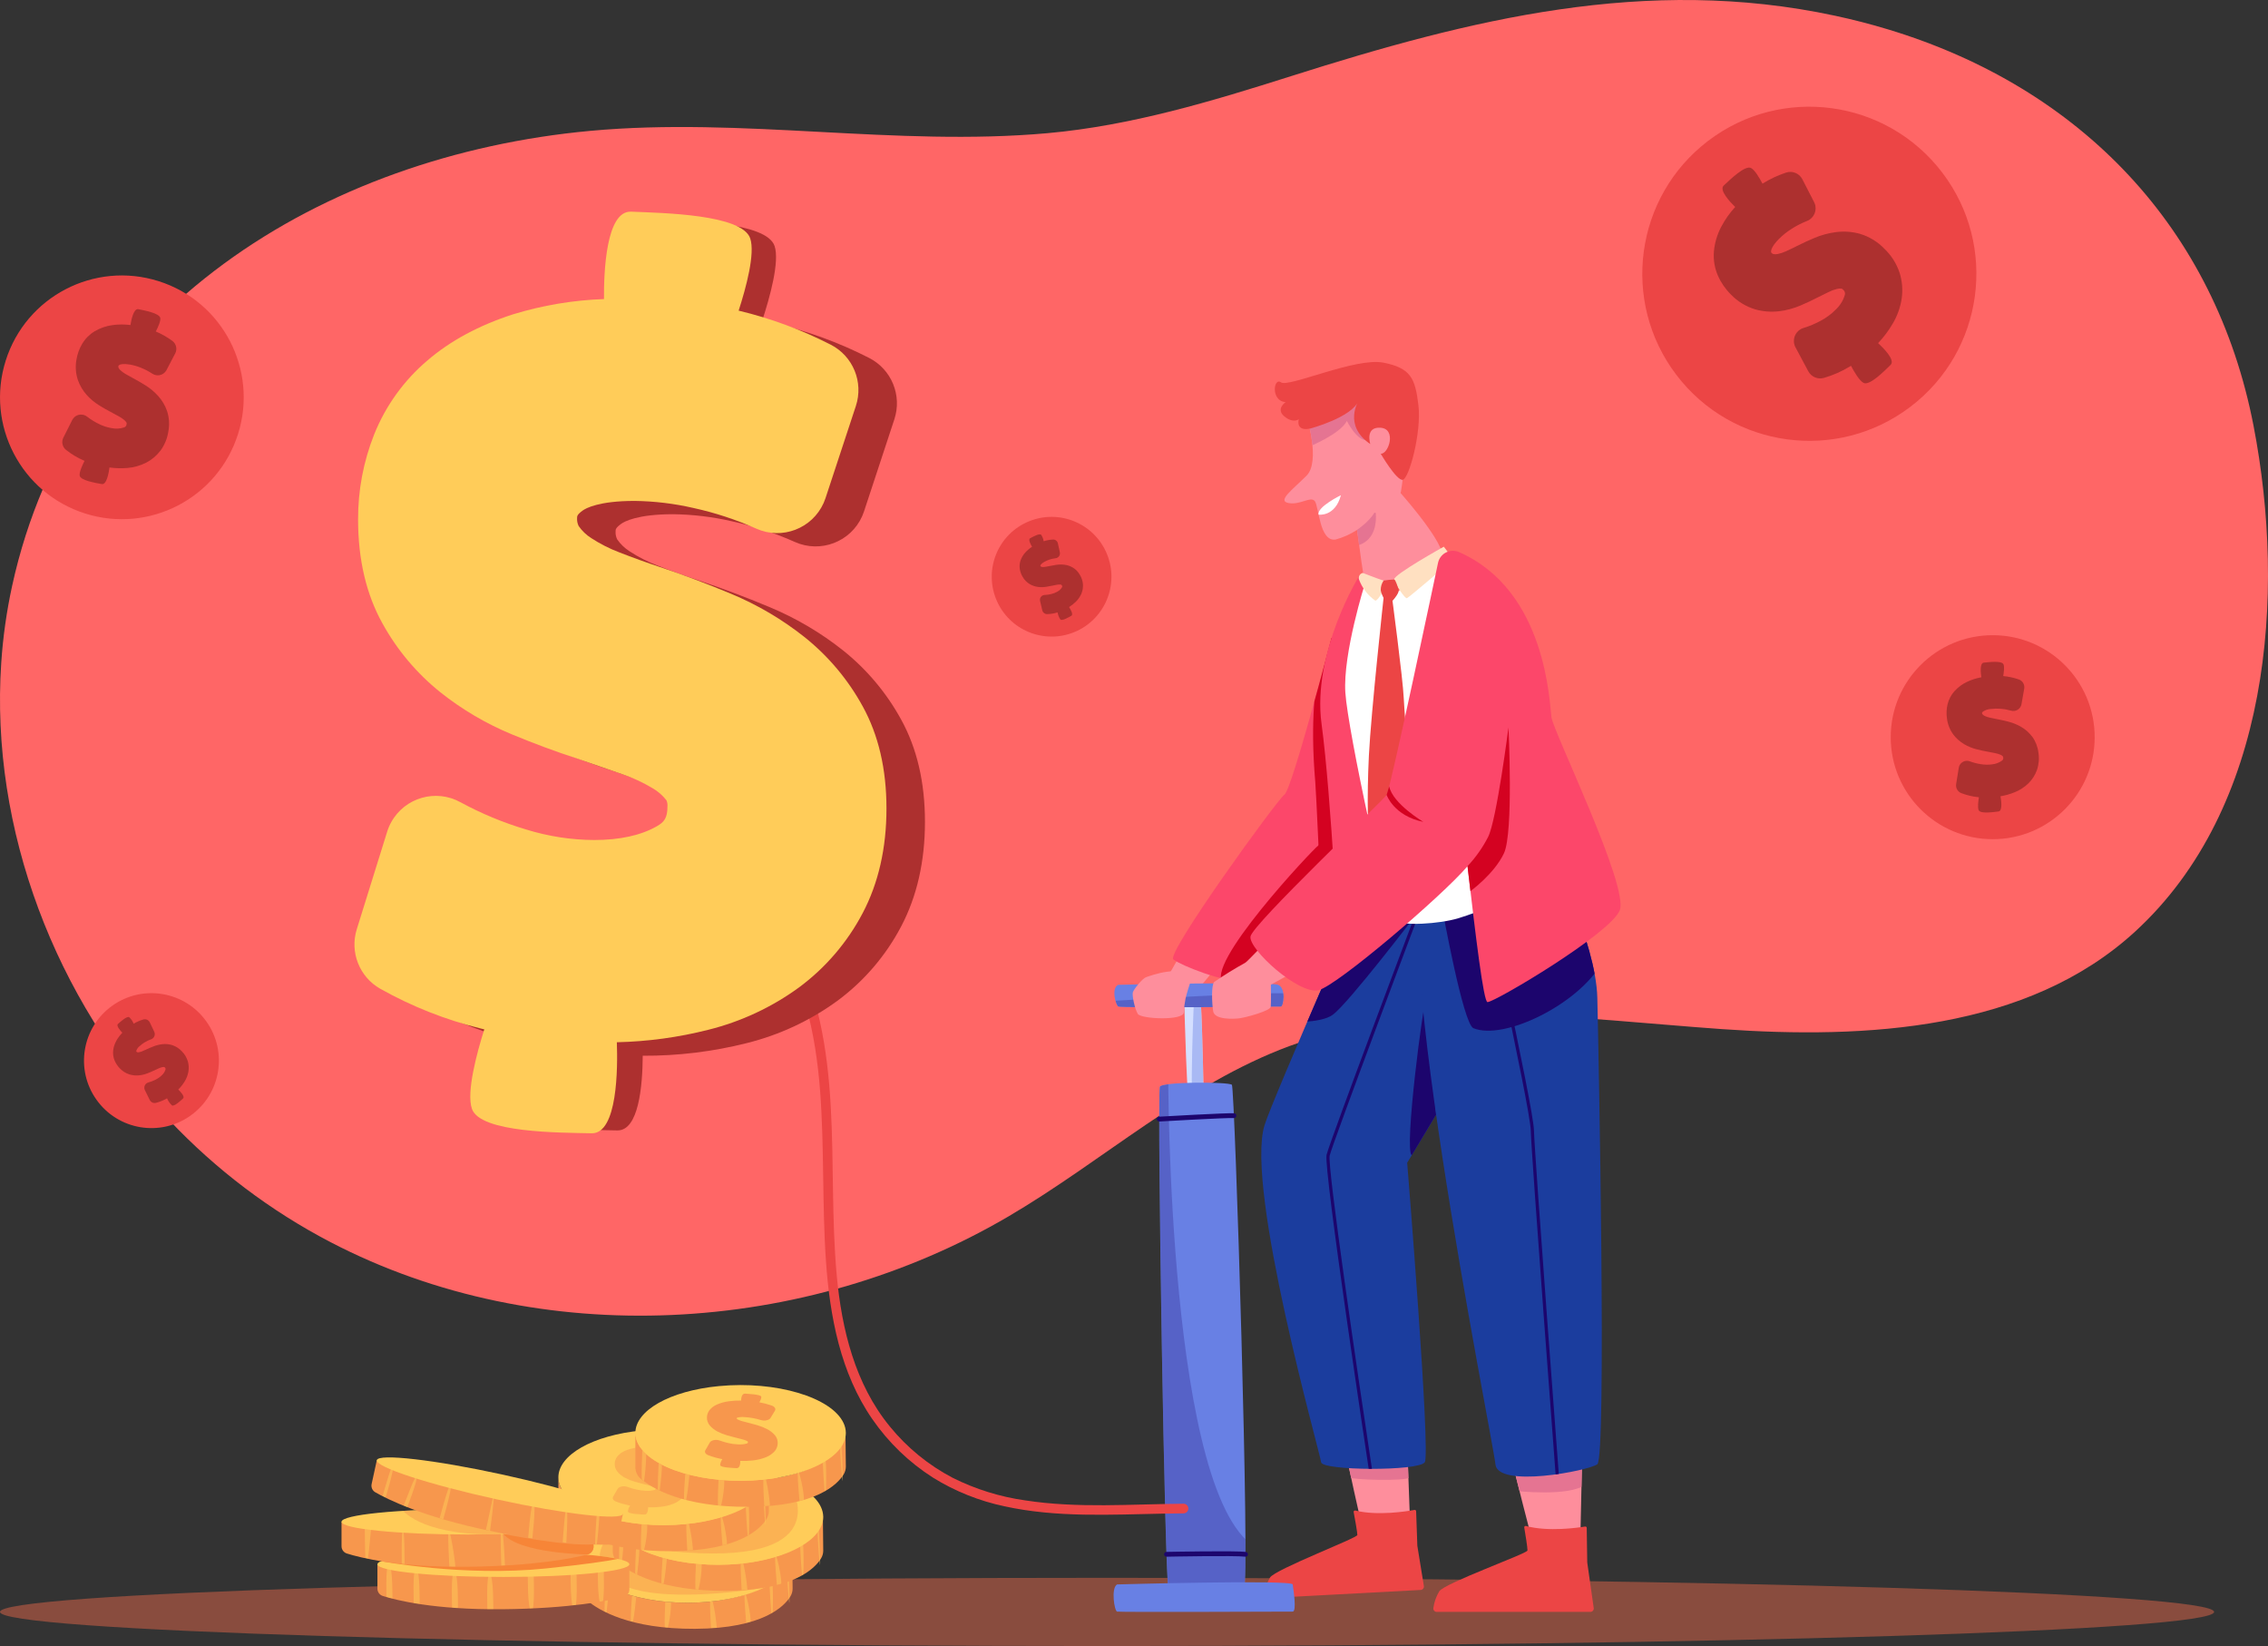 <?xml version="1.0" encoding="UTF-8"?>
<svg id="Layer_1" data-name="Layer 1" xmlns="http://www.w3.org/2000/svg" xmlns:xlink="http://www.w3.org/1999/xlink" viewBox="0 0 2756.29 2000">
  <rect x="0" y="0" width="2756.29" height="2000" fill="#333333" stroke="none"/>
  <defs>
    <style>
      .cls-1 {
        clip-path: url(#clippath-73);
      }

      .cls-2 {
        clip-path: url(#clippath-72);
      }

      .cls-3 {
        clip-path: url(#clippath-62);
      }

      .cls-4 {
        clip-path: url(#clippath-45);
      }

      .cls-5 {
        clip-path: url(#clippath-63);
      }

      .cls-6 {
        clip-path: url(#clippath-20);
      }

      .cls-7 {
        clip-path: url(#clippath-11);
      }

      .cls-8 {
        clip-path: url(#clippath-16);
      }

      .cls-9 {
        fill: #fff;
      }

      .cls-10 {
        clip-path: url(#clippath-59);
      }

      .cls-11 {
        clip-path: url(#clippath-78);
      }

      .cls-12 {
        fill: #fc476a;
      }

      .cls-13 {
        clip-path: url(#clippath-93);
      }

      .cls-14 {
        clip-path: url(#clippath-89);
      }

      .cls-15 {
        clip-path: url(#clippath-33);
      }

      .cls-16 {
        clip-path: url(#clippath-64);
      }

      .cls-17 {
        clip-path: url(#clippath-47);
      }

      .cls-18 {
        clip-path: url(#clippath-94);
      }

      .cls-19 {
        clip-path: url(#clippath-77);
      }

      .cls-20 {
        opacity: .46;
      }

      .cls-21 {
        opacity: .5;
      }

      .cls-22 {
        clip-path: url(#clippath-41);
      }

      .cls-23 {
        clip-path: url(#clippath-32);
      }

      .cls-24 {
        clip-path: url(#clippath-87);
      }

      .cls-25 {
        opacity: .24;
      }

      .cls-26 {
        clip-path: url(#clippath-83);
      }

      .cls-27 {
        clip-path: url(#clippath-2);
      }

      .cls-28 {
        clip-path: url(#clippath-13);
      }

      .cls-29 {
        clip-path: url(#clippath-88);
      }

      .cls-30 {
        clip-path: url(#clippath-37);
      }

      .cls-31 {
        clip-path: url(#clippath-46);
      }

      .cls-32 {
        clip-path: url(#clippath-25);
      }

      .cls-33 {
        clip-path: url(#clippath-98);
      }

      .cls-34 {
        fill: #d4dfff;
      }

      .cls-35 {
        clip-path: url(#clippath-15);
      }

      .cls-36 {
        clip-path: url(#clippath-6);
      }

      .cls-37 {
        clip-path: url(#clippath-76);
      }

      .cls-38 {
        clip-path: url(#clippath-40);
      }

      .cls-39 {
        clip-path: url(#clippath-26);
      }

      .cls-40 {
        clip-path: url(#clippath-81);
      }

      .cls-41 {
        clip-path: url(#clippath-75);
      }

      .cls-42 {
        fill: #1c056d;
      }

      .cls-43 {
        opacity: .4;
      }

      .cls-44 {
        fill: #f66;
      }

      .cls-45 {
        clip-path: url(#clippath-7);
      }

      .cls-46 {
        clip-path: url(#clippath-21);
      }

      .cls-47 {
        clip-path: url(#clippath-34);
      }

      .cls-48 {
        fill: #f7974d;
      }

      .cls-49 {
        clip-path: url(#clippath-57);
      }

      .cls-50 {
        clip-path: url(#clippath-1);
      }

      .cls-51 {
        clip-path: url(#clippath-4);
      }

      .cls-52 {
        clip-path: url(#clippath-38);
      }

      .cls-53 {
        fill: #d40221;
      }

      .cls-54 {
        clip-path: url(#clippath-36);
      }

      .cls-55 {
        clip-path: url(#clippath-27);
      }

      .cls-56 {
        clip-path: url(#clippath-60);
      }

      .cls-57 {
        clip-path: url(#clippath-44);
      }

      .cls-58 {
        clip-path: url(#clippath-12);
      }

      .cls-59 {
        clip-path: url(#clippath-95);
      }

      .cls-60 {
        clip-path: url(#clippath-80);
      }

      .cls-61 {
        clip-path: url(#clippath-24);
      }

      .cls-62 {
        fill: #ffe0c1;
      }

      .cls-63 {
        clip-path: url(#clippath-99);
      }

      .cls-64 {
        clip-path: url(#clippath-30);
      }

      .cls-65 {
        clip-path: url(#clippath-79);
      }

      .cls-66 {
        clip-path: url(#clippath-22);
      }

      .cls-67 {
        clip-path: url(#clippath-96);
      }

      .cls-68 {
        clip-path: url(#clippath-9);
      }

      .cls-69 {
        clip-path: url(#clippath-82);
      }

      .cls-70 {
        clip-path: url(#clippath-52);
      }

      .cls-71 {
        clip-path: url(#clippath);
      }

      .cls-72 {
        clip-path: url(#clippath-50);
      }

      .cls-73 {
        clip-path: url(#clippath-48);
      }

      .cls-74 {
        clip-path: url(#clippath-61);
      }

      .cls-75 {
        fill: #6880e4;
      }

      .cls-76 {
        clip-path: url(#clippath-39);
      }

      .cls-77 {
        fill: none;
      }

      .cls-78 {
        clip-path: url(#clippath-19);
      }

      .cls-79 {
        clip-path: url(#clippath-31);
      }

      .cls-80 {
        clip-path: url(#clippath-86);
      }

      .cls-81 {
        fill: #fe8e9c;
      }

      .cls-82 {
        clip-path: url(#clippath-54);
      }

      .cls-83 {
        clip-path: url(#clippath-3);
      }

      .cls-84 {
        clip-path: url(#clippath-91);
      }

      .cls-85 {
        clip-path: url(#clippath-43);
      }

      .cls-86 {
        fill: #ffcc59;
      }

      .cls-87 {
        clip-path: url(#clippath-70);
      }

      .cls-88 {
        fill: #ad302f;
      }

      .cls-89 {
        clip-path: url(#clippath-8);
      }

      .cls-90 {
        fill: #e57492;
      }

      .cls-91 {
        fill: #ed694a;
      }

      .cls-92 {
        clip-path: url(#clippath-55);
      }

      .cls-93 {
        clip-path: url(#clippath-69);
      }

      .cls-94 {
        clip-path: url(#clippath-29);
      }

      .cls-95 {
        clip-path: url(#clippath-18);
      }

      .cls-96 {
        clip-path: url(#clippath-90);
      }

      .cls-97 {
        clip-path: url(#clippath-14);
      }

      .cls-98 {
        clip-path: url(#clippath-17);
      }

      .cls-99 {
        clip-path: url(#clippath-97);
      }

      .cls-100 {
        clip-path: url(#clippath-5);
      }

      .cls-101 {
        clip-path: url(#clippath-58);
      }

      .cls-102 {
        clip-path: url(#clippath-84);
      }

      .cls-103 {
        clip-path: url(#clippath-42);
      }

      .cls-104 {
        clip-path: url(#clippath-65);
      }

      .cls-105 {
        clip-path: url(#clippath-10);
      }

      .cls-106 {
        clip-path: url(#clippath-23);
      }

      .cls-107 {
        clip-path: url(#clippath-92);
      }

      .cls-108 {
        clip-path: url(#clippath-74);
      }

      .cls-109 {
        clip-path: url(#clippath-56);
      }

      .cls-110 {
        clip-path: url(#clippath-53);
      }

      .cls-111 {
        clip-path: url(#clippath-49);
      }

      .cls-112 {
        fill: #f78537;
      }

      .cls-113 {
        clip-path: url(#clippath-67);
      }

      .cls-114 {
        clip-path: url(#clippath-51);
      }

      .cls-115 {
        clip-path: url(#clippath-28);
      }

      .cls-116 {
        fill: #1b3d9e;
      }

      .cls-117 {
        clip-path: url(#clippath-71);
      }

      .cls-118 {
        clip-path: url(#clippath-85);
      }

      .cls-119 {
        fill: #ec4545;
      }

      .cls-120 {
        clip-path: url(#clippath-68);
      }

      .cls-121 {
        clip-path: url(#clippath-35);
      }

      .cls-122 {
        clip-path: url(#clippath-66);
      }
    </style>
    <clipPath id="clippath">
      <rect class="cls-77" width="2756.29" height="2000"/>
    </clipPath>
    <clipPath id="clippath-1">
      <rect class="cls-77" y="0" width="2756.29" height="2000.01"/>
    </clipPath>
    <clipPath id="clippath-2">
      <rect class="cls-77" y="1917.11" width="2690.81" height="82.9"/>
    </clipPath>
    <clipPath id="clippath-3">
      <path class="cls-77" d="M1636.65,1770.61s17.25,80.91,18.39,81.69,47.21,.77,58.44-6.58l-3.1-84.01-73.73,8.91Z"/>
    </clipPath>
    <clipPath id="clippath-4">
      <rect class="cls-77" y="0" width="2756.29" height="2000.01"/>
    </clipPath>
    <clipPath id="clippath-5">
      <path class="cls-77" d="M1839.38,1782.71s21.73,87.34,22.88,88.11,47.21,.77,58.44-6.58l1.85-84.17-83.17,2.64Z"/>
    </clipPath>
    <clipPath id="clippath-6">
      <rect class="cls-77" y="0" width="2756.29" height="2000.01"/>
    </clipPath>
    <clipPath id="clippath-7">
      <path class="cls-77" d="M1560.96,965.54c-9.18,6.54-143.98,192.88-135.01,200.17,8.97,7.29,62.82,28.5,80.76,25.24,17.94-3.26,128.9-151.02,138.69-159.54,9.79-8.52,38.1-254.83,38.1-254.83l-65.34-1.37s-48.02,183.8-57.2,190.34"/>
    </clipPath>
    <clipPath id="clippath-8">
      <rect class="cls-77" y="0" width="2756.29" height="2000.01"/>
    </clipPath>
    <clipPath id="clippath-9">
      <path class="cls-77" d="M1536.78,1367.18c-23.82,76.55,67.73,399.08,68.75,409.47s118.74,11.11,126.02,0c7.28-11.11-21.41-363.88-21.41-363.88,0,0,175.36-283.12,149.53-311.96-34.54-38.57-188.67-48.44-188.67-48.44,0,0-123.71,281.03-134.22,314.81"/>
    </clipPath>
    <clipPath id="clippath-10">
      <rect class="cls-77" y="0" width="2756.29" height="2000.01"/>
    </clipPath>
    <clipPath id="clippath-11">
      <path class="cls-77" d="M1741.72,1052.7c-68.61,.63,72.98,697.26,75.66,726.46,2.68,29.2,112.49,8.11,123.84,0,11.35-8.11,1.62-499.58,0-567.06-1.62-67.48-58.46-180.69-58.46-180.69,0,0-72.43,20.65-141.04,21.29"/>
    </clipPath>
    <clipPath id="clippath-12">
      <rect class="cls-77" y="0" width="2756.29" height="2000.01"/>
    </clipPath>
    <clipPath id="clippath-13">
      <path class="cls-77" d="M1587.88,505.6s17.26,55.07-.06,72.38c-17.33,17.31-36.09,30.63-21.8,33.23,5.88,.77,11.85,.1,17.41-1.96,6.39-1.95,11.46-3.9,14.35-.53,5.19,6.06,5.6,50.22,25.52,46.76,9.2-2.52,17.94-6.45,25.93-11.65,3.33,25.27,7.87,58.23,9.76,64.7,3.15,10.77,81.26-13.91,93.03-27.41,10.59-12.16-39.72-70.53-49.91-82.11,.19-.48,.33-.98,.43-1.48,2.59-14.29,15.19-106.05-9.89-128.14-7.82-6.88-21.69-10.22-36.83-10.22-33.46,0-73.18,16.26-67.93,46.44"/>
    </clipPath>
    <clipPath id="clippath-14">
      <rect class="cls-77" y="0" width="2756.29" height="2000.01"/>
    </clipPath>
    <clipPath id="clippath-15">
      <path class="cls-77" d="M1439.03,1210.67s3.56,147.01,8.24,147.51c4.68,.5,16.49,3.75,16.23-.91s-2.74-146.16-5.15-147.68c-1.12-.42-2.31-.58-3.5-.48-5.3,.22-10.58,.74-15.82,1.56"/>
    </clipPath>
    <clipPath id="clippath-16">
      <rect class="cls-77" x="1448.38" y="1209.11" width="23.37" height="142.02"/>
    </clipPath>
    <clipPath id="clippath-17">
      <rect class="cls-77" y="0" width="2756.29" height="2000.01"/>
    </clipPath>
    <clipPath id="clippath-18">
      <path class="cls-77" d="M1359.07,1196.58c-8.79,3.65-3.27,24.65,0,26.51s194.33,0,197.58,0,6.7-22.32-3.33-26.51c-3.33-1.4-26.04-1.85-54.83-1.85-57.55,0-139.41,1.85-139.41,1.85"/>
    </clipPath>
    <clipPath id="clippath-19">
      <rect class="cls-77" x="1346.59" y="1206.79" width="224.17" height="22.01"/>
    </clipPath>
    <clipPath id="clippath-20">
      <rect class="cls-77" y="0" width="2756.29" height="2000.01"/>
    </clipPath>
    <clipPath id="clippath-21">
      <path class="cls-77" d="M1409.49,1320.52c-3.33,19.6,6.24,608.12,10.51,609.54s83.81-.59,91.73-.59-11-607.57-14.6-611.39c-1.58-1.67-18.42-2.59-36.92-2.59-23.71,0-50.12,1.54-50.71,5.05"/>
    </clipPath>
    <clipPath id="clippath-22">
      <rect class="cls-77" x="1376.49" y="1303.11" width="153.51" height="646.08"/>
    </clipPath>
    <clipPath id="clippath-23">
      <rect class="cls-77" y="0" width="2756.29" height="2000.01"/>
    </clipPath>
    <clipPath id="clippath-24">
      <path class="cls-77" d="M861.58,1946.18c-69.12,6.59-136.9-13.55-151.39-44.98-1.77-3.73-2.7-7.8-2.74-11.93h0v41.64c-.01,5.37,2.34,10.48,6.44,13.96,13.64,11.51,50.99,34.59,130.8,34.2,82.91-.4,108.62-27.52,115.91-39.41,1.74-2.86,2.66-6.15,2.65-9.5l-.46-43.34c.06,26.96-40.88,53.59-101.19,59.34"/>
    </clipPath>
    <clipPath id="clippath-25">
      <rect class="cls-77" x="715.13" y="1902.4" width="5.63" height="49.56"/>
    </clipPath>
    <clipPath id="clippath-26">
      <rect class="cls-77" x="734.69" y="1922.24" width="5.04" height="41.5"/>
    </clipPath>
    <clipPath id="clippath-27">
      <rect class="cls-77" x="766.58" y="1935.79" width="6.92" height="39.09"/>
    </clipPath>
    <clipPath id="clippath-28">
      <rect class="cls-77" x="807.76" y="1941.36" width="7.74" height="41.49"/>
    </clipPath>
    <clipPath id="clippath-29">
      <rect class="cls-77" x="862.95" y="1940.7" width="8.11" height="41.23"/>
    </clipPath>
    <clipPath id="clippath-30">
      <rect class="cls-77" x="904.76" y="1935.42" width="7.52" height="38.93"/>
    </clipPath>
    <clipPath id="clippath-31">
      <rect class="cls-77" x="934.92" y="1918.05" width="4.43" height="45.88"/>
    </clipPath>
    <clipPath id="clippath-32">
      <rect class="cls-77" y="0" width="2756.29" height="2000.01"/>
    </clipPath>
    <clipPath id="clippath-33">
      <path class="cls-77" d="M809.1,1832.35c-60.31,5.75-101.71,29.95-101.65,56.91,.04,4.13,.97,8.2,2.74,11.93,14.49,31.43,82.27,51.57,151.39,44.98,60.31-5.75,101.71-29.95,101.65-56.91h0c-.04-4.13-.97-8.2-2.74-11.93-12.64-27.41-65.8-46.23-125.02-46.23-8.7,0-17.52,.4-26.37,1.25"/>
    </clipPath>
    <clipPath id="clippath-34">
      <rect class="cls-77" x="728.92" y="1862.93" width="189.39" height="74.64"/>
    </clipPath>
    <clipPath id="clippath-35">
      <rect class="cls-77" y="0" width="2756.29" height="2000.01"/>
    </clipPath>
    <clipPath id="clippath-36">
      <rect class="cls-77" x="956.21" y="1900.02" width="3.3" height="47.42"/>
    </clipPath>
    <clipPath id="clippath-37">
      <path class="cls-77" d="M898.81,1900.04c-69.12,6.59-136.9-13.55-151.39-44.98-1.77-3.73-2.7-7.8-2.74-11.93h0v41.64c-.01,5.37,2.34,10.48,6.44,13.96,13.64,11.51,50.99,34.59,130.79,34.2,82.91-.4,108.62-27.52,115.91-39.41,1.74-2.86,2.66-6.15,2.65-9.5l-.46-43.34c.06,26.96-40.88,53.59-101.19,59.34"/>
    </clipPath>
    <clipPath id="clippath-38">
      <rect class="cls-77" x="752.36" y="1856.26" width="5.63" height="49.56"/>
    </clipPath>
    <clipPath id="clippath-39">
      <rect class="cls-77" x="771.92" y="1876.1" width="5.04" height="41.5"/>
    </clipPath>
    <clipPath id="clippath-40">
      <rect class="cls-77" x="803.81" y="1889.65" width="6.92" height="39.09"/>
    </clipPath>
    <clipPath id="clippath-41">
      <rect class="cls-77" x="845" y="1895.22" width="7.74" height="41.49"/>
    </clipPath>
    <clipPath id="clippath-42">
      <rect class="cls-77" x="900.18" y="1894.56" width="8.11" height="41.23"/>
    </clipPath>
    <clipPath id="clippath-43">
      <rect class="cls-77" x="942" y="1889.28" width="7.52" height="38.93"/>
    </clipPath>
    <clipPath id="clippath-44">
      <rect class="cls-77" x="972.16" y="1871.91" width="4.43" height="45.88"/>
    </clipPath>
    <clipPath id="clippath-45">
      <rect class="cls-77" y="0" width="2756.29" height="2000.01"/>
    </clipPath>
    <clipPath id="clippath-46">
      <path class="cls-77" d="M846.33,1786.22c-60.31,5.75-101.71,29.95-101.65,56.91,.04,4.13,.97,8.2,2.74,11.93,14.49,31.43,82.27,51.57,151.39,44.98,60.31-5.75,101.71-29.95,101.65-56.91h0c-.04-4.13-.97-8.2-2.74-11.93-12.64-27.41-65.8-46.23-125.02-46.23-8.7,0-17.52,.4-26.37,1.25"/>
    </clipPath>
    <clipPath id="clippath-47">
      <rect class="cls-77" x="726.62" y="1810.09" width="243.03" height="77.48"/>
    </clipPath>
    <clipPath id="clippath-48">
      <rect class="cls-77" y="0" width="2756.29" height="2000.01"/>
    </clipPath>
    <clipPath id="clippath-49">
      <rect class="cls-77" x="993.45" y="1853.88" width="3.31" height="47.42"/>
    </clipPath>
    <clipPath id="clippath-50">
      <path class="cls-77" d="M832.72,1851.89c-69.12,6.59-136.9-13.55-151.38-44.98-1.77-3.73-2.71-7.8-2.74-11.93h0v41.64c-.01,5.37,2.34,10.48,6.44,13.96,13.64,11.51,50.99,34.59,130.8,34.2,82.91-.4,108.62-27.52,115.91-39.41,1.74-2.86,2.66-6.15,2.65-9.5l-.46-43.34c.06,26.96-40.88,53.59-101.19,59.34"/>
    </clipPath>
    <clipPath id="clippath-51">
      <rect class="cls-77" x="686.27" y="1808.11" width="5.63" height="49.56"/>
    </clipPath>
    <clipPath id="clippath-52">
      <rect class="cls-77" x="705.83" y="1827.95" width="5.04" height="41.5"/>
    </clipPath>
    <clipPath id="clippath-53">
      <rect class="cls-77" x="737.72" y="1841.5" width="6.92" height="39.09"/>
    </clipPath>
    <clipPath id="clippath-54">
      <rect class="cls-77" x="778.9" y="1847.07" width="7.74" height="41.49"/>
    </clipPath>
    <clipPath id="clippath-55">
      <rect class="cls-77" x="834.09" y="1846.41" width="8.11" height="41.23"/>
    </clipPath>
    <clipPath id="clippath-56">
      <rect class="cls-77" x="875.9" y="1841.14" width="7.52" height="38.93"/>
    </clipPath>
    <clipPath id="clippath-57">
      <rect class="cls-77" x="906.07" y="1823.76" width="4.43" height="45.88"/>
    </clipPath>
    <clipPath id="clippath-58">
      <rect class="cls-77" y="0" width="2756.29" height="2000.01"/>
    </clipPath>
    <clipPath id="clippath-59">
      <rect class="cls-77" x="927.35" y="1805.73" width="3.31" height="47.42"/>
    </clipPath>
    <clipPath id="clippath-60">
      <rect class="cls-77" x="744.68" y="1749.71" width="88.4" height="90.55"/>
    </clipPath>
    <clipPath id="clippath-61">
      <path class="cls-77" d="M926.29,1797.98c-69.12,6.59-136.9-13.55-151.38-44.98-1.77-3.73-2.7-7.8-2.74-11.93h0v41.64c-.01,5.37,2.34,10.48,6.44,13.96,13.64,11.51,50.98,34.59,130.79,34.2,82.91-.4,108.62-27.52,115.91-39.41,1.74-2.86,2.66-6.15,2.65-9.5l-.46-43.34c.06,26.96-40.88,53.59-101.19,59.34"/>
    </clipPath>
    <clipPath id="clippath-62">
      <rect class="cls-77" x="779.83" y="1754.19" width="5.63" height="49.56"/>
    </clipPath>
    <clipPath id="clippath-63">
      <rect class="cls-77" x="799.4" y="1774.04" width="5.04" height="41.5"/>
    </clipPath>
    <clipPath id="clippath-64">
      <rect class="cls-77" x="831.29" y="1787.59" width="6.92" height="39.09"/>
    </clipPath>
    <clipPath id="clippath-65">
      <rect class="cls-77" x="872.47" y="1793.16" width="7.74" height="41.49"/>
    </clipPath>
    <clipPath id="clippath-66">
      <rect class="cls-77" x="927.66" y="1792.5" width="8.11" height="41.23"/>
    </clipPath>
    <clipPath id="clippath-67">
      <rect class="cls-77" x="969.47" y="1787.22" width="7.52" height="38.93"/>
    </clipPath>
    <clipPath id="clippath-68">
      <rect class="cls-77" x="999.63" y="1769.85" width="4.43" height="45.88"/>
    </clipPath>
    <clipPath id="clippath-69">
      <rect class="cls-77" y="0" width="2756.29" height="2000.01"/>
    </clipPath>
    <clipPath id="clippath-70">
      <rect class="cls-77" x="1020.92" y="1751.82" width="3.3" height="47.42"/>
    </clipPath>
    <clipPath id="clippath-71">
      <path class="cls-77" d="M458.69,1900.63v29.7c0,4.03,2.61,7.6,6.46,8.82,16.03,5.09,62.46,16.95,145.5,16.15,82.61-.8,130.35-10.68,147.21-14.94,4.1-1.04,6.98-4.74,6.98-8.97v-30.75H458.69Z"/>
    </clipPath>
    <clipPath id="clippath-72">
      <rect class="cls-77" x="726.49" y="1903.75" width="7.47" height="46.2"/>
    </clipPath>
    <clipPath id="clippath-73">
      <rect class="cls-77" x="693.45" y="1909.14" width="7.47" height="46.2"/>
    </clipPath>
    <clipPath id="clippath-74">
      <rect class="cls-77" x="641.44" y="1911.48" width="7.46" height="46.2"/>
    </clipPath>
    <clipPath id="clippath-75">
      <rect class="cls-77" x="592.06" y="1912.88" width="7.47" height="46.2"/>
    </clipPath>
    <clipPath id="clippath-76">
      <rect class="cls-77" x="549.1" y="1909.14" width="7.47" height="46.2"/>
    </clipPath>
    <clipPath id="clippath-77">
      <rect class="cls-77" x="502.55" y="1904.89" width="7.47" height="46.2"/>
    </clipPath>
    <clipPath id="clippath-78">
      <rect class="cls-77" x="469.51" y="1900.63" width="7.47" height="46.2"/>
    </clipPath>
    <clipPath id="clippath-79">
      <rect class="cls-77" y="0" width="2756.29" height="2000.01"/>
    </clipPath>
    <clipPath id="clippath-80">
      <path class="cls-77" d="M458.69,1900.63c0,8.52,68.54,15.45,153.07,15.45s153.07-6.92,153.07-15.45-68.54-15.45-153.07-15.45-153.07,6.92-153.07,15.45"/>
    </clipPath>
    <clipPath id="clippath-81">
      <rect class="cls-77" y="0" width="2756.29" height="2000.01"/>
    </clipPath>
    <clipPath id="clippath-82">
      <path class="cls-77" d="M415.05,1849.04v29.7c0,4.03,2.61,7.6,6.46,8.82,16.03,5.09,62.46,16.95,145.5,16.14,82.61-.8,130.35-10.68,147.21-14.94,4.1-1.04,6.98-4.74,6.98-8.97v-30.75H415.05Z"/>
    </clipPath>
    <clipPath id="clippath-83">
      <rect class="cls-77" x="443.23" y="1853.02" width="8.19" height="53.97"/>
    </clipPath>
    <clipPath id="clippath-84">
      <rect class="cls-77" x="488.18" y="1859.25" width="3.48" height="44.5"/>
    </clipPath>
    <clipPath id="clippath-85">
      <rect class="cls-77" x="544.76" y="1859.66" width="8.61" height="47.63"/>
    </clipPath>
    <clipPath id="clippath-86">
      <rect class="cls-77" x="606.28" y="1854.5" width="7.85" height="57.93"/>
    </clipPath>
    <clipPath id="clippath-87">
      <rect class="cls-77" y="0" width="2756.29" height="2000.01"/>
    </clipPath>
    <clipPath id="clippath-88">
      <path class="cls-77" d="M415.05,1849.04c0,8.52,68.54,15.45,153.07,15.45s153.07-6.92,153.07-15.45-68.54-15.45-153.07-15.45-153.07,6.92-153.07,15.45"/>
    </clipPath>
    <clipPath id="clippath-89">
      <rect class="cls-77" x="488.04" y="1828.4" width="179.6" height="36.09"/>
    </clipPath>
    <clipPath id="clippath-90">
      <rect class="cls-77" y="0" width="2756.29" height="2000.01"/>
    </clipPath>
    <clipPath id="clippath-91">
      <path class="cls-77" d="M451.63,1803.17c-.86,3.94,.93,7.99,4.43,10,14.57,8.39,57.42,29.87,138.71,46.79,80.88,16.83,129.63,17.35,147.01,16.78,4.23-.14,7.83-3.14,8.73-7.28l6.56-30.05-299.1-65.27-6.33,29.01Z"/>
    </clipPath>
    <clipPath id="clippath-92">
      <rect class="cls-77" x="463.36" y="1781.05" width="14.49" height="42.98"/>
    </clipPath>
    <clipPath id="clippath-93">
      <rect class="cls-77" x="488.04" y="1793.87" width="18.46" height="41.69"/>
    </clipPath>
    <clipPath id="clippath-94">
      <rect class="cls-77" x="532.58" y="1803.82" width="15.52" height="47.68"/>
    </clipPath>
    <clipPath id="clippath-95">
      <rect class="cls-77" x="589.53" y="1817.67" width="10.64" height="46.18"/>
    </clipPath>
    <clipPath id="clippath-96">
      <rect class="cls-77" x="641.49" y="1825.93" width="8.11" height="48.18"/>
    </clipPath>
    <clipPath id="clippath-97">
      <rect class="cls-77" x="683.67" y="1833.45" width="5.75" height="43.43"/>
    </clipPath>
    <clipPath id="clippath-98">
      <rect class="cls-77" x="723.32" y="1838.35" width="5.29" height="42.3"/>
    </clipPath>
    <clipPath id="clippath-99">
      <rect class="cls-77" y="0" width="2756.29" height="2000.01"/>
    </clipPath>
  </defs>
  <g class="cls-71">
    <g id="Group_591" data-name="Group 591">
      <g id="Group_339" data-name="Group 339">
        <g class="cls-50">
          <g id="Group_338" data-name="Group 338">
            <g id="Group_337" data-name="Group 337" class="cls-20">
              <g id="Group_336" data-name="Group 336">
                <g class="cls-27">
                  <g id="Group_335" data-name="Group 335">
                    <path id="Path_612" data-name="Path 612" class="cls-91" d="M2690.8,1958.56c0,22.89-602.36,41.45-1345.4,41.45S0,1981.45,0,1958.56s602.36-41.45,1345.4-41.45,1345.4,18.56,1345.4,41.45"/>
                  </g>
                </g>
              </g>
            </g>
            <path id="Path_613" data-name="Path 613" class="cls-81" d="M1636.65,1770.61s17.25,80.91,18.39,81.69,47.21,.77,58.44-6.58l-3.1-84.01-73.73,8.9Z"/>
          </g>
        </g>
      </g>
      <g id="Group_341" data-name="Group 341">
        <g class="cls-83">
          <g id="Group_340" data-name="Group 340">
            <path id="Path_614" data-name="Path 614" class="cls-90" d="M1631.65,1764.14s1.26,27.68,6.71,30.83c5.45,3.15,69.1,5.03,75.13,.21,6.03-4.82-1.11-37.96-1.11-37.96l-80.73,6.92Z"/>
          </g>
        </g>
      </g>
      <g id="Group_343" data-name="Group 343">
        <g class="cls-51">
          <g id="Group_342" data-name="Group 342">
            <path id="Path_616" data-name="Path 616" class="cls-119" d="M1719.03,1834.61c-8.65,1.61-44.52,7.52-71.87,.76-.9-.22-1.82,.33-2.04,1.23-.06,.24-.07,.48-.02,.72,1.29,6.82,4.6,24.74,4.47,27.79-.16,3.77-99.53,41.49-106.16,51.67-3.71,6.39-6.05,13.49-6.85,20.84-.26,2.03,1.17,3.89,3.2,4.15,.22,.03,.45,.04,.68,.03l186.18-9.94c2.25-.11,3.98-2.02,3.87-4.27,0-.16-.02-.32-.05-.47l-7.95-48.94-1.46-41.95c-.03-.94-.82-1.67-1.75-1.64-.09,0-.17,.01-.26,.03"/>
            <path id="Path_617" data-name="Path 617" class="cls-81" d="M1839.38,1782.7s21.73,87.34,22.87,88.11,47.21,.77,58.44-6.58l1.85-84.17-83.17,2.64Z"/>
          </g>
        </g>
      </g>
      <g id="Group_345" data-name="Group 345">
        <g class="cls-100">
          <g id="Group_344" data-name="Group 344">
            <path id="Path_618" data-name="Path 618" class="cls-90" d="M1842.55,1811.61s64.7,7.22,84.03-7.73l-1.8-35.83-85.86,4.9,3.63,38.66Z"/>
          </g>
        </g>
      </g>
      <g id="Group_347" data-name="Group 347">
        <g class="cls-36">
          <g id="Group_346" data-name="Group 346">
            <path id="Path_620" data-name="Path 620" class="cls-119" d="M1926.38,1854.81c-8.68,1.43-44.66,6.64-71.87-.67-.9-.24-1.82,.29-2.06,1.18-.06,.24-.08,.48-.03,.72,1.15,6.84,4.11,24.82,3.92,27.87-.24,3.76-100.34,39.5-107.17,49.54-3.79,6.21-6.24,13.15-7.21,20.36-.37,2.22,1.14,4.32,3.36,4.68,.23,.04,.45,.06,.68,.05h186.8c2.26,0,4.09-1.83,4.09-4.09,0-.19-.01-.39-.04-.58l-7.88-55.45-.62-41.97c-.01-.94-.78-1.69-1.72-1.67-.08,0-.17,0-.25,.02"/>
            <path id="Path_621" data-name="Path 621" class="cls-44" d="M1.5,805.47c-13.62,202.08,66.1,409.27,204.41,555.8,56.61,59.95,122.85,110.01,195.98,148.1,254.55,132.44,576.6,113.77,824.02-31.55,114.91-67.49,216.13-160.41,341.07-206.78,165.82-61.52,349.22-33.01,525.65-20.62,176.43,12.39,371.43,1.19,501.89-118.25,164.18-150.31,184.04-408.66,144.23-614.64-46.48-240.49-209.93-410.98-444.33-481.85-21.24-6.42-42.73-11.96-64.46-16.6-229.05-49.1-442.81,4.2-660.99,73.46-96.61,30.66-194.32,60.13-295.73,69.26-184.93,16.63-370.65-19.89-555.85-2.8C392.88,188.95,88.24,375.57,14.74,711.87c-6.72,30.83-11.14,62.11-13.24,93.59"/>
            <path id="Path_622" data-name="Path 622" class="cls-81" d="M1439.03,1152.87s-21.52,35.19-20.38,36.18,12.81,11.46,41.72,7.21c1.32-.19,19.91-23.9,19.91-23.9l-41.26-19.49Z"/>
            <path id="Path_623" data-name="Path 623" class="cls-12" d="M1618.15,775.21s-48.02,183.8-57.2,190.34c-9.18,6.54-143.98,192.88-135.01,200.17,8.97,7.29,62.82,28.5,80.76,25.24,17.94-3.26,128.9-151.02,138.69-159.54,9.79-8.52,38.09-254.83,38.09-254.83l-65.33-1.37Z"/>
          </g>
        </g>
      </g>
      <g id="Group_349" data-name="Group 349">
        <g class="cls-45">
          <g id="Group_348" data-name="Group 348">
            <path id="Path_624" data-name="Path 624" class="cls-53" d="M1507.99,1201.57s143.67-147.82,147.82-157.62,29.38-49.1,29.38-49.1l-31.45-43.56s-45.99,72.5-51.68,76.12-142.03,148.32-114.73,167.31c4.94,3.44,20.67,6.85,20.67,6.85"/>
            <path id="Path_625" data-name="Path 625" class="cls-53" d="M1604.46,1074.64s-4.77-110.14-6.02-124.69c-12.83-149.55,25.48-194.39,25.48-194.39,0,0,20.91,282.86,10.83,296.82-10.08,13.96-30.29,22.27-30.29,22.27"/>
          </g>
        </g>
      </g>
      <g id="Group_351" data-name="Group 351">
        <g class="cls-89">
          <g id="Group_350" data-name="Group 350">
            <path id="Path_627" data-name="Path 627" class="cls-12" d="M1652.44,698.67s-58.21,93.15-46.34,181.04c11.87,87.89,21.43,286,21.43,286l101.53-10.85-47.6-449.38-29.03-6.81Z"/>
            <path id="Path_628" data-name="Path 628" class="cls-116" d="M1671,1052.37s-123.71,281.03-134.22,314.81c-23.82,76.55,67.73,399.08,68.75,409.47,1.03,10.39,118.74,11.11,126.02,0s-21.41-363.88-21.41-363.88c0,0,175.36-283.12,149.54-311.96-34.54-38.57-188.67-48.44-188.67-48.44"/>
          </g>
        </g>
      </g>
      <g id="Group_353" data-name="Group 353">
        <g class="cls-68">
          <g id="Group_352" data-name="Group 352">
            <path id="Path_629" data-name="Path 629" class="cls-42" d="M1666.76,1796.08c-.96,0-1.78-.71-1.93-1.66-2.31-15.29-56.6-374.68-52.66-391.22,3.88-16.3,107.44-291.02,111.83-302.71,.33-1.03,1.44-1.59,2.46-1.25s1.59,1.44,1.25,2.46c-.02,.06-.04,.11-.06,.17-1.08,2.86-107.86,286.18-111.69,302.23-3.02,12.66,33.17,260.47,52.72,389.73,.16,1.07-.58,2.06-1.64,2.22-.1,.01-.19,.02-.29,.02"/>
            <path id="Path_630" data-name="Path 630" class="cls-42" d="M1563.45,1241.68s41.05,2.4,56.16-8.63c19.5-14.24,103.36-124.28,103.36-124.28l-72.57-41.57-86.94,174.48Z"/>
          </g>
        </g>
      </g>
      <g id="Group_355" data-name="Group 355">
        <g class="cls-105">
          <g id="Group_354" data-name="Group 354">
            <path id="Path_632" data-name="Path 632" class="cls-42" d="M1745.29,1354.29s-10.18-133.22-12.65-136.92c-2.47-3.7-26.71,180.79-16.9,186.28l29.55-49.35Z"/>
            <path id="Path_633" data-name="Path 633" class="cls-116" d="M1882.76,1031.41s56.84,113.2,58.46,180.69c1.62,67.48,11.35,558.95,0,567.06s-121.17,29.2-123.84,0c-2.67-29.2-144.28-725.83-75.66-726.46s141.04-21.29,141.04-21.29"/>
          </g>
        </g>
      </g>
      <g id="Group_357" data-name="Group 357">
        <g class="cls-7">
          <g id="Group_356" data-name="Group 356">
            <path id="Path_634" data-name="Path 634" class="cls-42" d="M1893.57,1808.25c-1.02,0-1.87-.79-1.94-1.8-.31-4.04-30.71-404.3-31.31-432.94-.6-28.39-69.31-338.56-70.02-341.68-.23-1.05,.43-2.09,1.48-2.33,1.05-.23,2.09,.43,2.33,1.48,2.84,12.8,69.5,313.67,70.1,342.45,.6,28.53,30.99,428.68,31.3,432.71,.08,1.07-.72,2.01-1.79,2.09,0,0,0,0,0,0h-.15"/>
            <path id="Path_635" data-name="Path 635" class="cls-42" d="M1752.67,1103.38s25.34,140.72,37.97,145.92c36.92,15.19,126.77-28.47,156.01-79.07,29.24-50.6-54.07-128.77-54.07-128.77l-139.91,61.92Z"/>
          </g>
        </g>
      </g>
      <g id="Group_359" data-name="Group 359">
        <g class="cls-58">
          <g id="Group_358" data-name="Group 358">
            <path id="Path_637" data-name="Path 637" class="cls-9" d="M1658.98,708.53s-27.13,85.66-23.98,133.1c3.15,47.44,51.21,269.16,60.11,276.54,8.9,7.39,54.12,4.5,77.32-2.49,23.2-6.99,85.81-31.3,81.68-37s-51.45-268.86-57.67-292.34c-6.22-23.48-44.46-105.21-44.46-105.21,0,0-44.09,39.1-57.57,37.39-12.09-2.28-23.96-5.62-35.46-9.97"/>
            <path id="Path_638" data-name="Path 638" class="cls-81" d="M1702.09,599.01c.19-.48,.33-.98,.43-1.48,2.59-14.29,15.19-106.05-9.89-128.14-25.08-22.09-112.38-7.62-104.75,36.23,0,0,17.26,55.07-.06,72.38-17.32,17.31-36.09,30.63-21.8,33.23,14.29,2.6,26.55-8.55,31.75-2.49,5.19,6.06,5.6,50.22,25.52,46.77,9.2-2.52,17.94-6.45,25.93-11.66,3.33,25.27,7.87,58.23,9.76,64.7,3.15,10.77,81.26-13.91,93.03-27.41,10.59-12.16-39.72-70.53-49.91-82.11"/>
          </g>
        </g>
      </g>
      <g id="Group_361" data-name="Group 361">
        <g class="cls-28">
          <g id="Group_360" data-name="Group 360">
            <path id="Path_639" data-name="Path 639" class="cls-90" d="M1590.37,542.99s38.3-15.44,46.51-31.56c0,0,12.01,24.82,25.08,23.52l-8.63-53.59-83.39,21.7,20.42,39.93Z"/>
          </g>
        </g>
      </g>
      <g id="Group_363" data-name="Group 363">
        <g class="cls-97">
          <g id="Group_362" data-name="Group 362">
            <path id="Path_641" data-name="Path 641" class="cls-90" d="M1649.21,643.83s14.29-9.55,20.81-20.38c.3-.51,.95-.68,1.46-.39,.3,.18,.5,.49,.53,.84,.7,8.68,.37,31.19-20.34,38.35l-2.47-18.43Z"/>
            <path id="Path_642" data-name="Path 642" class="cls-34" d="M1439.03,1210.67s3.56,147.01,8.24,147.51,16.49,3.75,16.23-.91-2.74-146.16-5.15-147.68-19.32,1.08-19.32,1.08"/>
          </g>
        </g>
      </g>
      <g id="Group_368" data-name="Group 368">
        <g class="cls-35">
          <g id="Group_367" data-name="Group 367">
            <g id="Group_366" data-name="Group 366" class="cls-43">
              <g id="Group_365" data-name="Group 365">
                <g class="cls-8">
                  <g id="Group_364" data-name="Group 364">
                    <path id="Path_643" data-name="Path 643" class="cls-75" d="M1451.26,1209.11s-6.49,139.08,0,141.49,20.49-4.35,20.49-4.35l-5.31-137.15h-15.18Z"/>
                  </g>
                </g>
              </g>
            </g>
          </g>
        </g>
      </g>
      <g id="Group_370" data-name="Group 370">
        <g class="cls-98">
          <g id="Group_369" data-name="Group 369">
            <path id="Path_645" data-name="Path 645" class="cls-75" d="M1359.07,1196.58s184.19-4.19,194.23,0c10.05,4.19,6.59,26.51,3.33,26.51s-194.31,1.85-197.58,0-8.79-22.87,0-26.51"/>
          </g>
        </g>
      </g>
      <g id="Group_375" data-name="Group 375">
        <g class="cls-95">
          <g id="Group_374" data-name="Group 374">
            <g id="Group_373" data-name="Group 373" class="cls-25">
              <g id="Group_372" data-name="Group 372">
                <g class="cls-78">
                  <g id="Group_371" data-name="Group 371">
                    <path id="Path_646" data-name="Path 646" class="cls-42" d="M1348.24,1216.39s216.71-13.26,220.02-8.61c3.31,4.64,4.31,19.55-3.32,20.21-7.62,.66-218.69,1.96-218.36-1.34s1.66-10.26,1.66-10.26"/>
                  </g>
                </g>
              </g>
            </g>
          </g>
        </g>
      </g>
      <g id="Group_377" data-name="Group 377">
        <g class="cls-6">
          <g id="Group_376" data-name="Group 376">
            <path id="Path_648" data-name="Path 648" class="cls-75" d="M1409.49,1320.52c1.07-6.25,84.03-6.25,87.63-2.44,3.6,3.81,22.53,611.39,14.6,611.39s-87.47,2.02-91.73,.59-13.86-589.94-10.51-609.54"/>
          </g>
        </g>
      </g>
      <g id="Group_382" data-name="Group 382">
        <g class="cls-46">
          <g id="Group_381" data-name="Group 381">
            <g id="Group_380" data-name="Group 380" class="cls-25">
              <g id="Group_379" data-name="Group 379">
                <g class="cls-66">
                  <g id="Group_378" data-name="Group 378">
                    <path id="Path_649" data-name="Path 649" class="cls-42" d="M1419.75,1303.11s-1.4,526.07,110.25,579.09v66.99h-153.51v-646.08h43.26Z"/>
                  </g>
                </g>
              </g>
            </g>
          </g>
        </g>
      </g>
      <g id="Group_384" data-name="Group 384">
        <g class="cls-106">
          <g id="Group_383" data-name="Group 383">
            <path id="Path_651" data-name="Path 651" class="cls-75" d="M1357.61,1925.15s212.56-5.93,213.41,0c.85,5.93,5.08,33.03,0,33.03s-210.03,.85-213.41,0-7.62-28.79,0-33.03"/>
            <path id="Path_652" data-name="Path 652" class="cls-42" d="M1408.79,1362.67c-1.62-.02-2.91-1.35-2.89-2.96,.02-1.52,1.2-2.78,2.72-2.88,3.33-.19,81.67-4.73,91.14-4.16,1.61,.1,2.84,1.49,2.74,3.11s-1.49,2.84-3.11,2.74c-9.15-.56-89.65,4.12-90.46,4.16h-.17"/>
            <path id="Path_653" data-name="Path 653" class="cls-42" d="M1513.65,1891.47c-.14,0-.27,0-.4-.03-11.38-1.58-94.74,0-95.58,.03h-.06c-1.62-.04-2.89-1.38-2.85-3,.04-1.54,1.26-2.78,2.8-2.85,3.45-.07,84.66-1.61,96.5,.03,1.6,.23,2.71,1.71,2.48,3.31-.21,1.44-1.43,2.5-2.88,2.51"/>
            <path id="Path_654" data-name="Path 654" class="cls-62" d="M1656.18,696.14s18,7.02,25.28,9.32-7.07,25.56-10.15,24.27c-9.1-6.36-16-15.39-19.77-25.83-.93-3.31,1.01-6.75,4.32-7.68,.1-.03,.2-.05,.31-.08"/>
            <path id="Path_655" data-name="Path 655" class="cls-62" d="M1754.62,664.27s-61.53,34.21-60.31,39.82c1.22,5.61,13.16,23.71,15.56,22.74s53.37-43.63,53.95-47.25-9.2-15.3-9.2-15.3"/>
            <path id="Path_656" data-name="Path 656" class="cls-119" d="M1681.47,705.46c-2.32,3.4-3.53,7.43-3.48,11.55,.6,5.67,7.38,17.49,9.67,16.96s13.34-12.97,12.12-17.16-3.7-12.4-5.46-12.72c-4.3,.2-8.59,.66-12.84,1.37"/>
            <path id="Path_657" data-name="Path 657" class="cls-119" d="M1681.87,722.55s-15.68,143.22-18.27,195.56c-2.59,52.33-1.02,94.24,.16,99.59s28,53.94,30.34,52.98c2.34-.96,23.36-53.11,24.11-58.61s-11.27-140.3-12.23-163.57c-.96-23.27-14.92-127.79-14.92-127.79l-9.19,1.84Z"/>
            <path id="Path_658" data-name="Path 658" class="cls-81" d="M1550.29,1132.17s-35.67,37.58-36.88,37.58c-12.95,7.12-25.52,14.89-37.68,23.3-3.72,3.33-3.02,25.01-1.38,35.61s24.66,9.52,31.9,8.62,37.47-8.89,38.1-14.08c.48-3.92,.15-26.81,.15-26.81l48.12-26.46-42.33-37.75Z"/>
            <path id="Path_659" data-name="Path 659" class="cls-12" d="M1885.46,871.62c-2.46-17.24-5.83-154.15-112.29-200.79-9.35-4.12-20.27,.12-24.39,9.47-.52,1.17-.91,2.4-1.17,3.65l-.1,.49s-57.65,274.41-62.32,281.42-162.53,156.63-165.43,171.9c-2.9,15.27,58.75,71.13,82.57,65.38,22.67-5.45,150.73-114.78,181.16-150.69,10,86.46,19.53,165.15,24.26,165.15,9.07,0,149.02-82.93,160.68-111.44,11.66-28.51-80.34-216.4-82.93-234.54"/>
            <path id="Path_660" data-name="Path 660" class="cls-53" d="M1783.45,1052.44c10-10.63,18.45-22.62,25.1-35.61,10.34-20.68,24.7-132.93,24.7-132.93,0,0,6.3,127.76-5.5,152.87-11.8,25.11-40.75,46.02-40.75,46.02l-3.55-30.36Z"/>
            <path id="Path_661" data-name="Path 661" class="cls-53" d="M1685.17,965.85s8.63,25.45,44.6,32.77c0,0-37.18-22.02-41.51-43.17l-3.09,10.4Z"/>
            <path id="Path_662" data-name="Path 662" class="cls-81" d="M1445.95,1190.25c.3,.87,1.29,1.27,1,2.14-1.33,4.05-4.99,15.34-6.18,20.98-1.13,5.53-1.82,11.14-2.07,16.77-.31,10.29-52.31,8.13-56,1.73-3.69-6.4-7.14-22.64-5.91-26.33s11.57-16.69,15.99-18.19c4.3-1.45,46.23-17.26,53.15,2.89"/>
            <path id="Path_663" data-name="Path 663" class="cls-119" d="M1591.78,520.84s51.56-13.48,59.6-34.52c0,0-19.81,30.32,13.92,53.22,0,0-6.81-21.35,12.69-19.8s9.59,32.18,0,31.56c0,0,18.94,32.5,26.64,31.72s23.11-57.79,19.18-90.52c-3.93-32.73-9.16-45.36-42.74-51.9-33.58-6.54-115.13,30.53-124.29,23.98s-12.63,22.86,5.64,23.99c0,0-12.49,8.43-1.48,17.41,11.01,8.98,17.49,3.37,17.49,3.37,0,0-4.52,14.79,13.34,11.48"/>
            <path id="Path_664" data-name="Path 664" class="cls-9" d="M1602.48,625.31s20.07,3,27.14-23.64c0,0-29.38,14.31-27.14,23.64"/>
            <path id="Path_665" data-name="Path 665" class="cls-119" d="M289.29,527.29c-24.59,77.98-107.74,121.26-185.72,96.67-77.98-24.59-121.26-107.74-96.67-185.72,24.59-77.98,107.74-121.26,185.72-96.67,77.98,24.59,121.26,107.74,96.68,185.72,0,0,0,0,0,0"/>
            <path id="Path_666" data-name="Path 666" class="cls-88" d="M203.02,499.36c-2.37-6.73-6.04-12.93-10.81-18.24-4.54-5.01-9.75-9.36-15.48-12.93-5.13-3.21-10.31-6.2-15.42-8.89-3.03-1.6-6.03-3.27-8.92-4.99-2.14-1.24-4.14-2.71-5.97-4.38-1.03-.92-1.87-2.04-2.46-3.29-.18-.62-.2-1.28-.05-1.92,.07-.41,.13-.79,1.58-1.52,.81-.4,4.1-1.62,12.43-.24,4.6,.82,9.1,2.13,13.42,3.9,4.83,1.92,9.45,4.34,13.79,7.2,5.53,3.65,12.97,2.13,16.62-3.39,.22-.34,.43-.69,.62-1.05l10.57-20.23c2.73-5.23,1.25-11.68-3.5-15.19-6.22-4.59-12.96-8.43-20.08-11.43,2.64-5.12,6.05-12.63,5.46-16.32-.94-5.91-19.24-9.24-26.65-10.78-5.77-1.2-8.65,12.93-9.63,19.26-7.19-.93-14.48-.91-21.67,.06-7.65,1.01-15.03,3.54-21.69,7.44-6.23,3.73-11.46,8.93-15.22,15.15-3.53,5.88-5.9,12.37-6.99,19.13-1.6,8.36-1.01,16.99,1.69,25.07,2.38,6.72,6.05,12.9,10.81,18.2,4.4,4.86,9.45,9.08,15.02,12.53,4.86,3.02,9.57,5.7,13.98,7.98l10.07,5.46c2.34,1.24,4.53,2.73,6.55,4.45,1.13,.92,2.06,2.05,2.76,3.33,.12,.48,.12,.97,0,1.45-.01,1.94-1.3,3.65-3.17,4.18-4.89,1.58-10.11,1.86-15.15,.81-5.38-.92-10.59-2.63-15.47-5.08-5-2.44-9.73-5.38-14.12-8.79-5.19-4.11-12.74-3.24-16.85,1.95-.51,.64-.95,1.34-1.32,2.07l-10.8,21.49c-2.52,5.03-1.21,11.13,3.15,14.69,6.63,5.31,13.95,9.71,21.75,13.06l.88,.37c-2.59,5.08-6.64,13.94-5.91,18.01,1.07,5.88,19.42,8.84,26.87,10.23,6.02,1.11,8.58-14.27,9.34-20.18,7.2,1.02,14.49,1.22,21.74,.61,7.91-.64,15.63-2.81,22.72-6.38,6.89-3.54,12.9-8.59,17.57-14.77,5.05-6.9,8.33-14.94,9.55-23.4,1.56-8.23,1.01-16.72-1.62-24.67"/>
            <path id="Path_667" data-name="Path 667" class="cls-119" d="M1345.22,673.01c15.32,37.13-2.35,79.64-39.47,94.97-37.13,15.32-79.64-2.35-94.97-39.47-15.32-37.13,2.35-79.64,39.47-94.97,37.13-15.33,79.64,2.35,94.97,39.47,0,0,0,0,0,0"/>
            <path id="Path_668" data-name="Path 668" class="cls-88" d="M1303.92,689.7c-3.01-1.79-6.35-2.97-9.82-3.46-3.29-.46-6.62-.46-9.91,0-2.94,.41-5.84,.92-8.61,1.51-1.65,.37-3.3,.67-4.93,.93-1.2,.21-2.42,.28-3.63,.23-.68-.02-1.34-.18-1.96-.47-.26-.18-.48-.42-.62-.7-.1-.17-.2-.34,.12-1.07,.18-.41,1.04-1.9,4.61-4.01,1.99-1.14,4.11-2.07,6.3-2.76,2.43-.8,4.93-1.35,7.47-1.64,3.23-.37,5.56-3.28,5.19-6.52-.02-.2-.06-.4-.1-.6l-2.39-10.95c-.62-2.84-3.21-4.8-6.11-4.62-3.79,.23-7.54,.91-11.17,2.03-.41-2.83-1.47-5.52-3.09-7.87-2.22-1.93-10.16,2.59-13.44,4.34-2.55,1.37,.82,7.6,2.44,10.29-3,1.92-5.74,4.22-8.15,6.85-2.56,2.79-4.54,6.07-5.82,9.63-1.17,3.37-1.5,6.98-.96,10.51,.52,3.32,1.68,6.52,3.4,9.41,2.04,3.65,4.98,6.71,8.54,8.89,3.01,1.78,6.35,2.95,9.81,3.45,3.19,.45,6.42,.45,9.61,0,2.78-.4,5.4-.87,7.78-1.4l5.51-1.11c1.27-.27,2.57-.4,3.87-.39,.71,0,1.42,.12,2.09,.39,.19,.14,.35,.33,.46,.55,.62,.74,.67,1.8,.13,2.59-1.34,2.14-3.22,3.89-5.45,5.08-2.31,1.35-4.82,2.35-7.43,2.96-2.65,.66-5.36,1.04-8.09,1.14-3.25,.09-5.82,2.8-5.73,6.05,.01,.4,.06,.8,.15,1.19l2.71,11.48c.64,2.69,3.05,4.58,5.82,4.54,4.17-.09,8.31-.74,12.31-1.94l.45-.13c.49,3.11,1.67,6.06,3.46,8.65,2.26,1.88,10.1-2.79,13.34-4.62,2.62-1.48-1.27-8.08-2.84-10.54,3.03-1.88,5.85-4.11,8.38-6.62,2.78-2.74,5-5.98,6.54-9.57,1.48-3.51,2.15-7.31,1.96-11.11-.27-4.19-1.57-8.25-3.78-11.83-2.01-3.59-4.89-6.61-8.39-8.78"/>
            <path id="Path_669" data-name="Path 669" class="cls-119" d="M2545.65,895.72c0,68.44-55.49,123.93-123.93,123.93s-123.93-55.49-123.93-123.93c0-68.44,55.49-123.93,123.93-123.93s123.93,55.48,123.93,123.93h0"/>
            <path id="Path_670" data-name="Path 670" class="cls-88" d="M2469.74,895.15c-3.58-4.78-8.08-8.8-13.23-11.84-4.88-2.86-10.14-5.02-15.62-6.42-4.9-1.27-9.8-2.36-14.55-3.22-2.82-.51-5.64-1.11-8.38-1.74-2.02-.45-3.99-1.12-5.86-2-1.05-.48-2-1.16-2.79-2.01-.3-.45-.48-.97-.52-1.52-.05-.34-.1-.66,.88-1.61,2.9-2.04,6.32-3.2,9.87-3.33,3.88-.5,7.8-.59,11.7-.26,4.34,.32,8.63,1.08,12.82,2.28,5.33,1.52,10.89-1.57,12.41-6.9,.09-.33,.17-.66,.23-.99l3.33-18.81c.87-4.87-1.94-9.65-6.62-11.25-6.11-2.1-12.46-3.47-18.89-4.08,.82-4.75,1.65-11.61,.25-14.4-2.22-4.48-17.69-2.54-23.99-1.9-4.9,.49-3.65,12.5-2.85,17.78-5.98,1.07-11.79,2.92-17.28,5.5-5.86,2.73-11.11,6.61-15.44,11.4-4.04,4.55-6.9,10.02-8.34,15.93-1.34,5.58-1.59,11.36-.76,17.04,.83,7.08,3.47,13.82,7.66,19.59,3.59,4.76,8.08,8.77,13.21,11.81,4.73,2.77,9.83,4.87,15.14,6.22,4.64,1.19,9.07,2.14,13.17,2.85l9.41,1.82c2.18,.4,4.3,1.04,6.34,1.9,1.13,.45,2.16,1.12,3.04,1.97,.22,.35,.34,.75,.37,1.16,.48,1.56-.12,3.24-1.48,4.14-3.51,2.49-7.6,4.02-11.88,4.45-4.53,.62-9.12,.57-13.63-.16-4.6-.69-9.12-1.85-13.48-3.47-5.18-1.98-10.98,.61-12.96,5.79-.25,.64-.42,1.31-.53,1.99l-3.2,19.88c-.75,4.65,1.83,9.2,6.21,10.93,6.63,2.57,13.58,4.24,20.65,4.95l.8,.08c-.78,4.7-1.79,12.8-.18,15.87,2.33,4.45,17.73,2.17,24.03,1.4,5.09-.62,3.26-13.56,2.38-18.46,6-1,11.88-2.67,17.51-4.99,6.16-2.5,11.77-6.18,16.53-10.81,4.61-4.56,8.13-10.11,10.31-16.22,2.3-6.78,2.89-14.02,1.73-21.09-.82-6.96-3.4-13.6-7.5-19.29"/>
            <path id="Path_671" data-name="Path 671" class="cls-119" d="M2360.42,209.71c67.9,89.21,50.61,216.58-38.6,284.47-89.21,67.9-216.58,50.61-284.47-38.6-67.9-89.21-50.61-216.58,38.6-284.47,0,0,0,0,0,0,89.21-67.89,216.57-50.61,284.47,38.6"/>
            <path id="Path_672" data-name="Path 672" class="cls-88" d="M2260.91,284.25c-9.41-2.67-19.26-3.46-28.98-2.31-9.2,1.12-18.19,3.51-26.73,7.11-7.65,3.2-15.1,6.65-22.16,10.24-4.19,2.13-8.44,4.17-12.64,6.05-3.09,1.41-6.32,2.49-9.63,3.22-1.85,.43-3.76,.48-5.63,.15-.84-.29-1.59-.79-2.19-1.46-.4-.4-.78-.77-.44-2.96,.19-1.23,1.43-5.88,9.56-14.12,4.56-4.5,9.58-8.51,14.99-11.94,5.97-3.89,12.33-7.15,18.97-9.75,8.46-3.3,12.64-12.84,9.34-21.31-.2-.52-.43-1.03-.69-1.53l-14.29-27.84c-3.7-7.21-12.1-10.65-19.79-8.11-10.06,3.33-19.69,7.84-28.68,13.45-3.65-7.01-9.37-16.76-13.96-19.02-7.36-3.62-25.56,14.24-33.15,21.32-5.91,5.51,7.64,19.91,13.94,26.03-6.73,7.32-12.47,15.49-17.07,24.31-4.92,9.37-7.92,19.63-8.82,30.17-.75,9.93,.95,19.9,4.93,29.03,3.79,8.6,9.19,16.39,15.9,22.97,8.1,8.4,18.23,14.57,29.41,17.93,9.4,2.65,19.23,3.43,28.93,2.29,8.92-1.08,17.64-3.41,25.91-6.92,7.23-3.06,13.96-6.2,20.01-9.35l14.08-6.96c3.24-1.63,6.64-2.92,10.15-3.82,1.93-.53,3.94-.69,5.93-.44,.63,.24,1.18,.64,1.62,1.15,2.17,1.55,3.06,4.34,2.18,6.86-2.1,6.73-5.91,12.8-11.07,17.6-5.28,5.3-11.32,9.79-17.93,13.3-6.68,3.67-13.72,6.64-21.02,8.86-8.72,2.56-13.7,11.7-11.14,20.42,.32,1.08,.74,2.12,1.27,3.11l15.56,29.1c3.64,6.8,11.51,10.17,18.94,8.09,11.19-3.22,21.9-7.94,31.83-14.03,.37-.22,.74-.46,1.11-.69,3.65,6.9,10.37,18.47,15.5,20.86,7.43,3.46,25.27-14.77,32.71-22,6.02-5.86-9.2-20.9-15.22-26.41,6.84-7.26,12.83-15.26,17.87-23.87,5.54-9.37,9.21-19.73,10.81-30.49,1.48-10.52,.58-21.24-2.65-31.36-3.73-11.12-10.14-21.14-18.66-29.2-7.98-8.25-17.92-14.34-28.9-17.7"/>
            <path id="Path_673" data-name="Path 673" class="cls-119" d="M250.8,1241.14c26.28,36.87,17.69,88.05-19.17,114.33-36.87,26.28-88.05,17.69-114.33-19.17-26.28-36.87-17.69-88.05,19.17-114.33,36.87-26.28,88.05-17.7,114.33,19.17,0,0,0,0,0,0"/>
            <path id="Path_674" data-name="Path 674" class="cls-88" d="M209.69,1269.96c-3.76-1.2-7.73-1.64-11.67-1.3-3.73,.34-7.39,1.19-10.88,2.53-3.13,1.2-6.18,2.49-9.07,3.85-1.72,.81-3.46,1.57-5.19,2.28-1.26,.53-2.58,.93-3.93,1.18-.75,.15-1.52,.15-2.27,0-.34-.13-.63-.34-.86-.62-.16-.17-.31-.32-.14-1.2,.78-2.21,2.18-4.15,4.03-5.58,1.9-1.76,3.98-3.31,6.2-4.63,2.46-1.5,5.07-2.74,7.78-3.7,3.46-1.23,5.26-5.03,4.04-8.48-.08-.21-.16-.42-.26-.62l-5.42-11.42c-1.4-2.95-4.75-4.45-7.88-3.52-4.1,1.22-8.05,2.92-11.75,5.07-1.17-3-3.02-5.68-5.4-7.85-2.92-1.55-10.5,5.42-13.65,8.19-2.45,2.15,2.83,8.15,5.3,10.68-2.81,2.87-5.23,6.1-7.2,9.6-2.11,3.72-3.45,7.82-3.94,12.07-.43,4,.13,8.04,1.63,11.78,1.42,3.52,3.5,6.73,6.13,9.47,3.16,3.49,7.17,6.11,11.64,7.61,3.76,1.19,7.72,1.63,11.65,1.29,3.61-.32,7.16-1.15,10.55-2.46,2.96-1.14,5.71-2.33,8.19-3.52l5.77-2.63c1.33-.62,2.72-1.09,4.15-1.41,.78-.19,1.6-.23,2.39-.1,.25,.11,.47,.27,.64,.48,.86,.65,1.18,1.79,.79,2.8-.93,2.69-2.55,5.09-4.69,6.96-2.2,2.07-4.7,3.81-7.41,5.14-2.74,1.4-5.62,2.5-8.59,3.31-3.55,.92-5.68,4.55-4.76,8.1,.11,.44,.27,.87,.47,1.27l5.91,11.94c1.38,2.79,4.52,4.25,7.54,3.5,4.56-1.16,8.94-2.93,13.03-5.26l.46-.26c1.32,3.29,3.37,6.23,5.99,8.62,2.96,1.48,10.37-5.64,13.48-8.47,2.5-2.29-3.45-8.55-5.81-10.85,2.85-2.84,5.37-6,7.51-9.41,2.35-3.71,3.97-7.84,4.75-12.17,.73-4.23,.5-8.57-.67-12.69-1.37-4.53-3.83-8.66-7.16-12.02-3.12-3.43-7.06-6.02-11.45-7.51"/>
            <path id="Path_675" data-name="Path 675" class="cls-48" d="M962.77,1886.84c.06,26.96-40.88,53.59-101.19,59.35-69.12,6.59-136.9-13.55-151.39-44.98-1.77-3.73-2.7-7.8-2.74-11.93h0v41.64c-.01,5.37,2.34,10.48,6.44,13.96,13.64,11.51,50.99,34.59,130.8,34.2,82.91-.4,108.62-27.52,115.91-39.41,1.74-2.86,2.66-6.14,2.65-9.49l-.47-43.33Z"/>
          </g>
        </g>
      </g>
      <g id="Group_407" data-name="Group 407">
        <g class="cls-61">
          <g id="Group_406" data-name="Group 406">
            <g id="Group_387" data-name="Group 387" class="cls-21">
              <g id="Group_386" data-name="Group 386">
                <g class="cls-32">
                  <g id="Group_385" data-name="Group 385">
                    <path id="Path_676" data-name="Path 676" class="cls-86" d="M716.22,1902.4c0,2.55-2.48,46.68,.05,49.44s5.52-41.86,4.14-45.32c-.68-1.95-2.23-3.47-4.19-4.12"/>
                  </g>
                </g>
              </g>
            </g>
            <g id="Group_390" data-name="Group 390" class="cls-21">
              <g id="Group_389" data-name="Group 389">
                <g class="cls-39">
                  <g id="Group_388" data-name="Group 388">
                    <path id="Path_677" data-name="Path 677" class="cls-86" d="M735.93,1922.24s-2.13,40.97-.8,41.24l1.33,.27s5.32-38.84,2.39-40.17l-2.92-1.33Z"/>
                  </g>
                </g>
              </g>
            </g>
            <g id="Group_393" data-name="Group 393" class="cls-21">
              <g id="Group_392" data-name="Group 392">
                <g class="cls-55">
                  <g id="Group_391" data-name="Group 391">
                    <path id="Path_678" data-name="Path 678" class="cls-86" d="M768.36,1935.79s-3.33,38.59-.85,39.08,5.99-37.69,5.99-37.69l-5.14-1.39Z"/>
                  </g>
                </g>
              </g>
            </g>
            <g id="Group_396" data-name="Group 396" class="cls-21">
              <g id="Group_395" data-name="Group 395">
                <g class="cls-115">
                  <g id="Group_394" data-name="Group 394">
                    <path id="Path_679" data-name="Path 679" class="cls-86" d="M808.83,1941.36s-2.61,40.83,.33,41.49c2.94,.66,9.47-40.17,4.57-40.83l-4.9-.66Z"/>
                  </g>
                </g>
              </g>
            </g>
            <g id="Group_399" data-name="Group 399" class="cls-21">
              <g id="Group_398" data-name="Group 398">
                <g class="cls-94">
                  <g id="Group_397" data-name="Group 397">
                    <path id="Path_680" data-name="Path 680" class="cls-86" d="M864.36,1981.21s-2.94-41.16-.33-40.5,8.82,40.83,6.53,41.16c-2.09,.09-4.18-.13-6.21-.65"/>
                  </g>
                </g>
              </g>
            </g>
            <g id="Group_402" data-name="Group 402" class="cls-21">
              <g id="Group_401" data-name="Group 401">
                <g class="cls-64">
                  <g id="Group_400" data-name="Group 400">
                    <path id="Path_681" data-name="Path 681" class="cls-86" d="M907.15,1974.35s-3.86-40.69-1.76-38.87,9.76,38.12,5.76,38.5l-4,.37Z"/>
                  </g>
                </g>
              </g>
            </g>
            <g id="Group_405" data-name="Group 405" class="cls-21">
              <g id="Group_404" data-name="Group 404">
                <g class="cls-79">
                  <g id="Group_403" data-name="Group 403">
                    <path id="Path_682" data-name="Path 682" class="cls-86" d="M934.92,1920.2s2.04,43.79,3.39,43.72,1.59-44.25-.51-45.57c-2.1-1.32-2.88,1.83-2.88,1.83"/>
                  </g>
                </g>
              </g>
            </g>
          </g>
        </g>
      </g>
      <g id="Group_409" data-name="Group 409">
        <g class="cls-23">
          <g id="Group_408" data-name="Group 408">
            <path id="Path_684" data-name="Path 684" class="cls-86" d="M963.23,1889.27c-.04-4.13-.97-8.2-2.74-11.93-14.49-31.43-82.27-51.57-151.39-44.98-60.31,5.75-101.71,29.95-101.65,56.91,.04,4.13,.97,8.2,2.74,11.93,14.49,31.43,82.27,51.57,151.39,44.98,60.31-5.75,101.71-29.95,101.65-56.91h0Z"/>
          </g>
        </g>
      </g>
      <g id="Group_414" data-name="Group 414">
        <g class="cls-15">
          <g id="Group_413" data-name="Group 413">
            <g id="Group_412" data-name="Group 412" class="cls-21">
              <g id="Group_411" data-name="Group 411">
                <g class="cls-47">
                  <g id="Group_410" data-name="Group 410">
                    <path id="Path_685" data-name="Path 685" class="cls-48" d="M742.43,1862.93s-36.16,33.97,9.74,60.6c45.89,26.63,166.12,7.22,166.12,7.22,0,0-127.59-12.12-148.61-27.19-21.02-15.07-18.92-31.53-18.92-31.53l-8.34-9.1Z"/>
                  </g>
                </g>
              </g>
            </g>
          </g>
        </g>
      </g>
      <g id="Group_419" data-name="Group 419">
        <g class="cls-121">
          <g id="Group_418" data-name="Group 418">
            <g id="Group_417" data-name="Group 417" class="cls-21">
              <g id="Group_416" data-name="Group 416">
                <g class="cls-54">
                  <g id="Group_415" data-name="Group 415">
                    <path id="Path_687" data-name="Path 687" class="cls-86" d="M957.71,1900.02s2.46,46.78,1.64,47.42-3.14-36.22-3.14-41.68,1.5-5.73,1.5-5.73"/>
                  </g>
                </g>
              </g>
            </g>
            <path id="Path_688" data-name="Path 688" class="cls-48" d="M1000,1840.7c.06,26.96-40.88,53.59-101.19,59.35-69.12,6.59-136.9-13.55-151.38-44.98-1.77-3.73-2.71-7.8-2.74-11.93h0v41.64c-.01,5.37,2.34,10.48,6.44,13.96,13.64,11.51,50.99,34.59,130.8,34.2,82.91-.4,108.62-27.52,115.91-39.41,1.74-2.86,2.66-6.14,2.65-9.49l-.47-43.33Z"/>
          </g>
        </g>
      </g>
      <g id="Group_442" data-name="Group 442">
        <g class="cls-30">
          <g id="Group_441" data-name="Group 441">
            <g id="Group_422" data-name="Group 422" class="cls-21">
              <g id="Group_421" data-name="Group 421">
                <g class="cls-52">
                  <g id="Group_420" data-name="Group 420">
                    <path id="Path_689" data-name="Path 689" class="cls-86" d="M753.45,1856.26c0,2.55-2.48,46.68,.05,49.44s5.52-41.86,4.14-45.32c-.68-1.95-2.23-3.47-4.19-4.12"/>
                  </g>
                </g>
              </g>
            </g>
            <g id="Group_425" data-name="Group 425" class="cls-21">
              <g id="Group_424" data-name="Group 424">
                <g class="cls-76">
                  <g id="Group_423" data-name="Group 423">
                    <path id="Path_690" data-name="Path 690" class="cls-86" d="M773.16,1876.1s-2.13,40.97-.8,41.24l1.33,.27s5.32-38.84,2.39-40.17l-2.93-1.33Z"/>
                  </g>
                </g>
              </g>
            </g>
            <g id="Group_428" data-name="Group 428" class="cls-21">
              <g id="Group_427" data-name="Group 427">
                <g class="cls-38">
                  <g id="Group_426" data-name="Group 426">
                    <path id="Path_691" data-name="Path 691" class="cls-86" d="M805.59,1889.65s-3.33,38.59-.85,39.08,5.99-37.69,5.99-37.69l-5.14-1.39Z"/>
                  </g>
                </g>
              </g>
            </g>
            <g id="Group_431" data-name="Group 431" class="cls-21">
              <g id="Group_430" data-name="Group 430">
                <g class="cls-22">
                  <g id="Group_429" data-name="Group 429">
                    <path id="Path_692" data-name="Path 692" class="cls-86" d="M846.07,1895.22s-2.61,40.83,.33,41.49,9.47-40.18,4.57-40.83l-4.9-.66Z"/>
                  </g>
                </g>
              </g>
            </g>
            <g id="Group_434" data-name="Group 434" class="cls-21">
              <g id="Group_433" data-name="Group 433">
                <g class="cls-103">
                  <g id="Group_432" data-name="Group 432">
                    <path id="Path_693" data-name="Path 693" class="cls-86" d="M901.58,1935.07s-2.94-41.16-.33-40.5,8.82,40.83,6.53,41.16c-2.09,.09-4.18-.13-6.21-.65"/>
                  </g>
                </g>
              </g>
            </g>
            <g id="Group_437" data-name="Group 437" class="cls-21">
              <g id="Group_436" data-name="Group 436">
                <g class="cls-85">
                  <g id="Group_435" data-name="Group 435">
                    <path id="Path_694" data-name="Path 694" class="cls-86" d="M944.38,1928.21s-3.86-40.69-1.76-38.87,9.76,38.12,5.76,38.5l-4,.37Z"/>
                  </g>
                </g>
              </g>
            </g>
            <g id="Group_440" data-name="Group 440" class="cls-21">
              <g id="Group_439" data-name="Group 439">
                <g class="cls-57">
                  <g id="Group_438" data-name="Group 438">
                    <path id="Path_695" data-name="Path 695" class="cls-86" d="M972.16,1874.07s2.04,43.79,3.39,43.72,1.59-44.25-.51-45.57-2.88,1.83-2.88,1.83"/>
                  </g>
                </g>
              </g>
            </g>
          </g>
        </g>
      </g>
      <g id="Group_444" data-name="Group 444">
        <g class="cls-4">
          <g id="Group_443" data-name="Group 443">
            <path id="Path_697" data-name="Path 697" class="cls-86" d="M1000.46,1843.12c-.04-4.13-.97-8.2-2.74-11.93-14.49-31.43-82.27-51.57-151.39-44.98-60.31,5.75-101.71,29.95-101.65,56.91,.04,4.13,.97,8.2,2.74,11.93,14.49,31.43,82.27,51.57,151.39,44.98,60.31-5.75,101.71-29.95,101.65-56.91h0Z"/>
          </g>
        </g>
      </g>
      <g id="Group_449" data-name="Group 449">
        <g class="cls-31">
          <g id="Group_448" data-name="Group 448">
            <g id="Group_447" data-name="Group 447" class="cls-21">
              <g id="Group_446" data-name="Group 446">
                <g class="cls-17">
                  <g id="Group_445" data-name="Group 445">
                    <path id="Path_698" data-name="Path 698" class="cls-48" d="M963.23,1810.09s53.3,94.77-147.41,74.68h0l110.03-65.52,37.38-9.16Z"/>
                  </g>
                </g>
              </g>
            </g>
          </g>
        </g>
      </g>
      <g id="Group_454" data-name="Group 454">
        <g class="cls-73">
          <g id="Group_453" data-name="Group 453">
            <g id="Group_452" data-name="Group 452" class="cls-21">
              <g id="Group_451" data-name="Group 451">
                <g class="cls-111">
                  <g id="Group_450" data-name="Group 450">
                    <path id="Path_700" data-name="Path 700" class="cls-86" d="M994.95,1853.88s2.46,46.78,1.64,47.42-3.14-36.22-3.14-41.68,1.5-5.73,1.5-5.73"/>
                  </g>
                </g>
              </g>
            </g>
            <path id="Path_701" data-name="Path 701" class="cls-48" d="M933.91,1792.55c.06,26.96-40.88,53.59-101.19,59.35-69.12,6.59-136.9-13.55-151.38-44.98-1.77-3.73-2.71-7.8-2.74-11.93h0v41.64c-.01,5.37,2.34,10.48,6.44,13.96,13.64,11.51,50.98,34.59,130.8,34.2,82.91-.4,108.62-27.52,115.91-39.41,1.74-2.86,2.66-6.14,2.65-9.49l-.47-43.33Z"/>
          </g>
        </g>
      </g>
      <g id="Group_477" data-name="Group 477">
        <g class="cls-72">
          <g id="Group_476" data-name="Group 476">
            <g id="Group_457" data-name="Group 457" class="cls-21">
              <g id="Group_456" data-name="Group 456">
                <g class="cls-114">
                  <g id="Group_455" data-name="Group 455">
                    <path id="Path_702" data-name="Path 702" class="cls-86" d="M687.36,1808.12c0,2.55-2.48,46.68,.05,49.44s5.52-41.86,4.14-45.32c-.68-1.95-2.23-3.47-4.19-4.12"/>
                  </g>
                </g>
              </g>
            </g>
            <g id="Group_460" data-name="Group 460" class="cls-21">
              <g id="Group_459" data-name="Group 459">
                <g class="cls-70">
                  <g id="Group_458" data-name="Group 458">
                    <path id="Path_703" data-name="Path 703" class="cls-86" d="M707.07,1827.95s-2.13,40.97-.8,41.24l1.33,.27s5.32-38.84,2.39-40.17l-2.92-1.33Z"/>
                  </g>
                </g>
              </g>
            </g>
            <g id="Group_463" data-name="Group 463" class="cls-21">
              <g id="Group_462" data-name="Group 462">
                <g class="cls-110">
                  <g id="Group_461" data-name="Group 461">
                    <path id="Path_704" data-name="Path 704" class="cls-86" d="M739.5,1841.5s-3.33,38.59-.85,39.08,5.99-37.69,5.99-37.69l-5.14-1.39Z"/>
                  </g>
                </g>
              </g>
            </g>
            <g id="Group_466" data-name="Group 466" class="cls-21">
              <g id="Group_465" data-name="Group 465">
                <g class="cls-82">
                  <g id="Group_464" data-name="Group 464">
                    <path id="Path_705" data-name="Path 705" class="cls-86" d="M779.97,1847.06s-2.62,40.83,.33,41.49c2.94,.66,9.47-40.18,4.57-40.83l-4.9-.66Z"/>
                  </g>
                </g>
              </g>
            </g>
            <g id="Group_469" data-name="Group 469" class="cls-21">
              <g id="Group_468" data-name="Group 468">
                <g class="cls-92">
                  <g id="Group_467" data-name="Group 467">
                    <path id="Path_706" data-name="Path 706" class="cls-86" d="M835.5,1886.92s-2.94-41.16-.33-40.5,8.82,40.83,6.53,41.16c-2.09,.09-4.18-.13-6.21-.65"/>
                  </g>
                </g>
              </g>
            </g>
            <g id="Group_472" data-name="Group 472" class="cls-21">
              <g id="Group_471" data-name="Group 471">
                <g class="cls-109">
                  <g id="Group_470" data-name="Group 470">
                    <path id="Path_707" data-name="Path 707" class="cls-86" d="M878.29,1880.06s-3.86-40.69-1.76-38.87,9.76,38.12,5.76,38.5l-4,.37Z"/>
                  </g>
                </g>
              </g>
            </g>
            <g id="Group_475" data-name="Group 475" class="cls-21">
              <g id="Group_474" data-name="Group 474">
                <g class="cls-49">
                  <g id="Group_473" data-name="Group 473">
                    <path id="Path_708" data-name="Path 708" class="cls-86" d="M906.07,1825.92s2.04,43.79,3.39,43.72,1.59-44.25-.51-45.57-2.88,1.83-2.88,1.83"/>
                  </g>
                </g>
              </g>
            </g>
          </g>
        </g>
      </g>
      <g id="Group_485" data-name="Group 485">
        <g class="cls-101">
          <g id="Group_484" data-name="Group 484">
            <path id="Path_710" data-name="Path 710" class="cls-86" d="M934.37,1794.98c-.04-4.13-.97-8.2-2.74-11.93-14.49-31.43-82.27-51.57-151.39-44.98-60.31,5.75-101.71,29.95-101.65,56.91,.04,4.13,.97,8.2,2.74,11.93,14.49,31.43,82.27,51.57,151.39,44.98,60.31-5.75,101.71-29.95,101.65-56.91h0Z"/>
            <g id="Group_480" data-name="Group 480" class="cls-21">
              <g id="Group_479" data-name="Group 479">
                <g class="cls-10">
                  <g id="Group_478" data-name="Group 478">
                    <path id="Path_711" data-name="Path 711" class="cls-86" d="M928.86,1805.73s2.46,46.78,1.64,47.42-3.14-36.22-3.14-41.68,1.5-5.73,1.5-5.73"/>
                  </g>
                </g>
              </g>
            </g>
            <g id="Group_483" data-name="Group 483" class="cls-21">
              <g id="Group_482" data-name="Group 482">
                <g class="cls-56">
                  <g id="Group_481" data-name="Group 481">
                    <path id="Path_712" data-name="Path 712" class="cls-48" d="M829.55,1800.04c-2.6-2.96-5.75-5.41-9.26-7.2-3.83-1.99-7.86-3.6-12.01-4.8-3.87-1.14-7.78-2.19-11.58-3.12-2.26-.55-4.51-1.13-6.67-1.73-1.56-.42-3.09-.95-4.57-1.6-.74-.3-1.43-.74-2.03-1.28-.18-.23-.26-.51-.22-.8,0-.17,0-.33,.95-.69,2.81-.71,5.73-.91,8.61-.59,3.26,.16,6.5,.53,9.71,1.11,3.48,.6,6.91,1.43,10.28,2.47,4.5,1.4,9.87,.23,11.55-2.53l5.39-8.87c1.39-2.3-.26-4.93-3.9-6.21-4.91-1.71-9.94-3.05-15.06-3.99,1.34-2.24,2.96-5.52,2.22-7.04-1.23-2.43-14.26-3.11-19.56-3.46-4.12-.27-4.76,5.74-4.82,8.42-5.03-.11-10.06,.18-15.04,.87-4.95,.64-9.78,1.97-14.35,3.96-3.57,1.5-6.71,3.88-9.11,6.93-1.81,2.39-2.85,5.27-3,8.27-.21,3.81,1.08,7.54,3.6,10.41,2.61,2.96,5.75,5.39,9.26,7.18,3.72,1.93,7.62,3.49,11.65,4.65,3.67,1.07,7.2,2.01,10.48,2.79l7.52,1.89c1.7,.41,3.36,.95,4.98,1.6,.81,.31,1.56,.74,2.22,1.29,.12,.18,.17,.39,.14,.6-.05,1.15-.62,1.52-1.8,1.87-3.41,.87-6.93,1.18-10.44,.93-3.78-.17-7.54-.68-11.24-1.52-3.62-.8-7.18-1.84-10.66-3.12-4.6-1.74-10.52-.59-12.23,2.39l-5.42,9.41c-1.27,2.2,.23,4.7,3.61,6.01,5.31,2.02,10.79,3.56,16.38,4.61l.65,.12c-1.3,2.22-3.26,6.09-2.36,7.76,1.31,2.42,14.35,2.93,19.66,3.22,4.3,.23,4.58-6.3,4.53-8.8,5.06,.15,10.13-.05,15.16-.6,5.19-.52,10.29-1.71,15.16-3.56,4.04-1.49,7.72-3.83,10.78-6.86,2.68-2.71,4.24-6.34,4.37-10.15,.2-3.74-1.06-7.42-3.51-10.25"/>
                  </g>
                </g>
              </g>
            </g>
            <path id="Path_713" data-name="Path 713" class="cls-48" d="M1027.47,1738.63c.06,26.96-40.88,53.59-101.19,59.34-69.12,6.59-136.9-13.55-151.39-44.98-1.77-3.73-2.7-7.8-2.74-11.93h0v41.64c-.01,5.37,2.34,10.48,6.44,13.96,13.64,11.51,50.99,34.59,130.8,34.2,82.91-.4,108.62-27.52,115.91-39.41,1.74-2.86,2.66-6.14,2.65-9.49l-.47-43.33Z"/>
          </g>
        </g>
      </g>
      <g id="Group_508" data-name="Group 508">
        <g class="cls-74">
          <g id="Group_507" data-name="Group 507">
            <g id="Group_488" data-name="Group 488" class="cls-21">
              <g id="Group_487" data-name="Group 487">
                <g class="cls-3">
                  <g id="Group_486" data-name="Group 486">
                    <path id="Path_714" data-name="Path 714" class="cls-86" d="M780.93,1754.19c0,2.55-2.48,46.68,.05,49.44s5.52-41.86,4.14-45.32c-.68-1.95-2.23-3.47-4.19-4.12"/>
                  </g>
                </g>
              </g>
            </g>
            <g id="Group_491" data-name="Group 491" class="cls-21">
              <g id="Group_490" data-name="Group 490">
                <g class="cls-5">
                  <g id="Group_489" data-name="Group 489">
                    <path id="Path_715" data-name="Path 715" class="cls-86" d="M800.63,1774.04s-2.13,40.97-.8,41.24l1.33,.27s5.32-38.84,2.39-40.17l-2.92-1.33Z"/>
                  </g>
                </g>
              </g>
            </g>
            <g id="Group_494" data-name="Group 494" class="cls-21">
              <g id="Group_493" data-name="Group 493">
                <g class="cls-16">
                  <g id="Group_492" data-name="Group 492">
                    <path id="Path_716" data-name="Path 716" class="cls-86" d="M833.06,1787.59s-3.33,38.59-.85,39.08,5.99-37.69,5.99-37.69l-5.14-1.39Z"/>
                  </g>
                </g>
              </g>
            </g>
            <g id="Group_497" data-name="Group 497" class="cls-21">
              <g id="Group_496" data-name="Group 496">
                <g class="cls-104">
                  <g id="Group_495" data-name="Group 495">
                    <path id="Path_717" data-name="Path 717" class="cls-86" d="M873.54,1793.16s-2.62,40.83,.33,41.49,9.47-40.17,4.57-40.83l-4.9-.66Z"/>
                  </g>
                </g>
              </g>
            </g>
            <g id="Group_500" data-name="Group 500" class="cls-21">
              <g id="Group_499" data-name="Group 499">
                <g class="cls-122">
                  <g id="Group_498" data-name="Group 498">
                    <path id="Path_718" data-name="Path 718" class="cls-86" d="M929.07,1833.01s-2.94-41.16-.33-40.5,8.82,40.83,6.53,41.16c-2.09,.09-4.18-.13-6.21-.65"/>
                  </g>
                </g>
              </g>
            </g>
            <g id="Group_503" data-name="Group 503" class="cls-21">
              <g id="Group_502" data-name="Group 502">
                <g class="cls-113">
                  <g id="Group_501" data-name="Group 501">
                    <path id="Path_719" data-name="Path 719" class="cls-86" d="M971.86,1826.15s-3.86-40.69-1.76-38.87,9.76,38.12,5.76,38.5l-4,.37Z"/>
                  </g>
                </g>
              </g>
            </g>
            <g id="Group_506" data-name="Group 506" class="cls-21">
              <g id="Group_505" data-name="Group 505">
                <g class="cls-120">
                  <g id="Group_504" data-name="Group 504">
                    <path id="Path_720" data-name="Path 720" class="cls-86" d="M999.63,1772s2.04,43.79,3.39,43.72,1.59-44.25-.51-45.57-2.88,1.83-2.88,1.83"/>
                  </g>
                </g>
              </g>
            </g>
          </g>
        </g>
      </g>
      <g id="Group_513" data-name="Group 513">
        <g class="cls-93">
          <g id="Group_512" data-name="Group 512">
            <path id="Path_722" data-name="Path 722" class="cls-86" d="M1027.94,1741.07c-.04-4.13-.97-8.2-2.74-11.93-14.49-31.43-82.27-51.57-151.39-44.98-60.31,5.75-101.71,29.95-101.65,56.91,.04,4.13,.97,8.2,2.74,11.93,14.49,31.43,82.27,51.57,151.39,44.98,60.31-5.75,101.71-29.95,101.65-56.91h0Z"/>
            <g id="Group_511" data-name="Group 511" class="cls-21">
              <g id="Group_510" data-name="Group 510">
                <g class="cls-87">
                  <g id="Group_509" data-name="Group 509">
                    <path id="Path_723" data-name="Path 723" class="cls-86" d="M1022.43,1751.82s2.46,46.78,1.64,47.42-3.14-36.22-3.14-41.68,1.5-5.73,1.5-5.73"/>
                  </g>
                </g>
              </g>
            </g>
            <path id="Path_724" data-name="Path 724" class="cls-48" d="M941.61,1743.69c-2.6-2.96-5.75-5.41-9.26-7.2-3.83-2-7.85-3.61-12.01-4.82-3.87-1.14-7.78-2.19-11.58-3.12-2.26-.55-4.51-1.13-6.67-1.73-1.56-.42-3.09-.96-4.57-1.6-.74-.31-1.43-.74-2.02-1.28-.18-.23-.26-.51-.22-.8,0-.17,0-.33,.95-.69,2.81-.71,5.73-.91,8.62-.59,3.25,.16,6.5,.53,9.7,1.11,3.48,.6,6.91,1.42,10.28,2.47,4.5,1.41,9.87,.23,11.55-2.53l5.39-8.87c1.39-2.3-.26-4.93-3.9-6.21-4.91-1.71-9.94-3.05-15.06-3.99,1.34-2.24,2.96-5.52,2.22-7.04-1.23-2.43-14.26-3.11-19.56-3.46-4.12-.27-4.76,5.74-4.82,8.42-5.03-.11-10.06,.18-15.04,.87-4.95,.64-9.78,1.97-14.35,3.96-3.57,1.5-6.71,3.88-9.11,6.93-1.81,2.39-2.86,5.27-3,8.27-.21,3.81,1.08,7.54,3.6,10.41,2.61,2.95,5.75,5.39,9.26,7.18,3.72,1.93,7.62,3.49,11.65,4.65,3.67,1.07,7.2,2.01,10.48,2.79l7.52,1.89c1.7,.41,3.36,.95,4.98,1.6,.81,.31,1.56,.74,2.22,1.29,.12,.18,.17,.39,.14,.6-.05,1.15-.62,1.52-1.8,1.87-3.41,.87-6.93,1.18-10.44,.93-3.78-.17-7.54-.67-11.24-1.52-3.62-.8-7.18-1.84-10.66-3.12h0c-4.6-1.74-10.52-.59-12.23,2.39l-5.42,9.41c-1.27,2.2,.23,4.7,3.61,6.01,5.31,2.01,10.79,3.56,16.38,4.61l.65,.12c-1.3,2.22-3.26,6.09-2.36,7.76,1.31,2.42,14.35,2.93,19.66,3.22,4.29,.23,4.58-6.3,4.53-8.8,5.06,.15,10.13-.05,15.16-.6,5.19-.52,10.29-1.71,15.16-3.56,4.04-1.49,7.72-3.83,10.78-6.86,2.68-2.71,4.24-6.34,4.37-10.15,.2-3.74-1.06-7.42-3.51-10.25"/>
            <path id="Path_725" data-name="Path 725" class="cls-48" d="M458.69,1900.63v29.7c0,4.03,2.61,7.6,6.46,8.82,16.03,5.09,62.46,16.95,145.5,16.15,82.61-.8,130.35-10.68,147.21-14.94,4.1-1.05,6.97-4.74,6.98-8.97v-30.75H458.69Z"/>
          </g>
        </g>
      </g>
      <g id="Group_536" data-name="Group 536">
        <g class="cls-117">
          <g id="Group_535" data-name="Group 535">
            <g id="Group_516" data-name="Group 516" class="cls-21">
              <g id="Group_515" data-name="Group 515">
                <g class="cls-2">
                  <g id="Group_514" data-name="Group 514">
                    <path id="Path_726" data-name="Path 726" class="cls-86" d="M733.58,1903.75s1.89,47.58-2.83,46.17c-4.72-1.42-4.25-44.13-4.25-44.13l7.08-2.03Z"/>
                  </g>
                </g>
              </g>
            </g>
            <g id="Group_519" data-name="Group 519" class="cls-21">
              <g id="Group_518" data-name="Group 518">
                <g class="cls-1">
                  <g id="Group_517" data-name="Group 517">
                    <path id="Path_727" data-name="Path 727" class="cls-86" d="M700.54,1909.14s1.89,47.58-2.83,46.17c-4.72-1.42-4.25-44.13-4.25-44.13l7.08-2.03Z"/>
                  </g>
                </g>
              </g>
            </g>
            <g id="Group_522" data-name="Group 522" class="cls-21">
              <g id="Group_521" data-name="Group 521">
                <g class="cls-108">
                  <g id="Group_520" data-name="Group 520">
                    <path id="Path_728" data-name="Path 728" class="cls-86" d="M648.54,1911.48s1.89,47.58-2.83,46.17-4.25-44.13-4.25-44.13l7.08-2.03Z"/>
                  </g>
                </g>
              </g>
            </g>
            <g id="Group_525" data-name="Group 525" class="cls-21">
              <g id="Group_524" data-name="Group 524">
                <g class="cls-41">
                  <g id="Group_523" data-name="Group 523">
                    <path id="Path_729" data-name="Path 729" class="cls-86" d="M592.43,1959.08s-1.89-47.58,2.83-46.17,4.25,44.13,4.25,44.13l-7.08,2.03Z"/>
                  </g>
                </g>
              </g>
            </g>
            <g id="Group_528" data-name="Group 528" class="cls-21">
              <g id="Group_527" data-name="Group 527">
                <g class="cls-37">
                  <g id="Group_526" data-name="Group 526">
                    <path id="Path_730" data-name="Path 730" class="cls-86" d="M549.47,1955.34s-1.89-47.58,2.83-46.17,4.25,44.13,4.25,44.13l-7.08,2.03Z"/>
                  </g>
                </g>
              </g>
            </g>
            <g id="Group_531" data-name="Group 531" class="cls-21">
              <g id="Group_530" data-name="Group 530">
                <g class="cls-19">
                  <g id="Group_529" data-name="Group 529">
                    <path id="Path_731" data-name="Path 731" class="cls-86" d="M502.94,1951.08s-1.89-47.58,2.83-46.17c4.72,1.42,4.25,44.13,4.25,44.13l-7.08,2.03Z"/>
                  </g>
                </g>
              </g>
            </g>
            <g id="Group_534" data-name="Group 534" class="cls-21">
              <g id="Group_533" data-name="Group 533">
                <g class="cls-11">
                  <g id="Group_532" data-name="Group 532">
                    <path id="Path_732" data-name="Path 732" class="cls-86" d="M469.88,1946.83s-1.89-47.58,2.83-46.17c4.72,1.42,4.25,44.13,4.25,44.13l-7.08,2.03Z"/>
                  </g>
                </g>
              </g>
            </g>
          </g>
        </g>
      </g>
      <g id="Group_538" data-name="Group 538">
        <g class="cls-65">
          <g id="Group_537" data-name="Group 537">
            <path id="Path_734" data-name="Path 734" class="cls-86" d="M764.83,1900.63c0,8.52-68.54,15.45-153.07,15.45s-153.07-6.92-153.07-15.45,68.54-15.45,153.07-15.45,153.07,6.92,153.07,15.45"/>
          </g>
        </g>
      </g>
      <g id="Group_540" data-name="Group 540">
        <g class="cls-60">
          <g id="Group_539" data-name="Group 539">
            <path id="Path_735" data-name="Path 735" class="cls-112" d="M463.11,1896.94s100.79,19.06,199.98,8.83c99.18-10.22,98.54-15.07,98.54-15.07l-44.26-8.08-254.26,14.31Z"/>
          </g>
        </g>
      </g>
      <g id="Group_542" data-name="Group 542">
        <g class="cls-40">
          <g id="Group_541" data-name="Group 541">
            <path id="Path_737" data-name="Path 737" class="cls-48" d="M415.05,1849.04v29.7c0,4.03,2.61,7.6,6.46,8.82,16.03,5.09,62.46,16.95,145.5,16.15,82.61-.8,130.35-10.68,147.21-14.94,4.1-1.04,6.98-4.74,6.98-8.97v-30.75H415.05Z"/>
          </g>
        </g>
      </g>
      <g id="Group_556" data-name="Group 556">
        <g class="cls-69">
          <g id="Group_555" data-name="Group 555">
            <g id="Group_545" data-name="Group 545" class="cls-21">
              <g id="Group_544" data-name="Group 544">
                <g class="cls-26">
                  <g id="Group_543" data-name="Group 543">
                    <path id="Path_738" data-name="Path 738" class="cls-86" d="M443.23,1853.04s.51,57.1,1.97,53.84,6.22-53.35,6.22-53.35l-8.19-.49Z"/>
                  </g>
                </g>
              </g>
            </g>
            <g id="Group_548" data-name="Group 548" class="cls-21">
              <g id="Group_547" data-name="Group 547">
                <g class="cls-102">
                  <g id="Group_546" data-name="Group 546">
                    <path id="Path_739" data-name="Path 739" class="cls-86" d="M488.39,1903.76c-.14-1.44-.82-46.09,1.36-44.46s1.9,44.46,1.9,44.46h-3.26Z"/>
                  </g>
                </g>
              </g>
            </g>
            <g id="Group_551" data-name="Group 551" class="cls-21">
              <g id="Group_550" data-name="Group 550">
                <g class="cls-118">
                  <g id="Group_549" data-name="Group 549">
                    <path id="Path_740" data-name="Path 740" class="cls-86" d="M546.26,1905.79s-2.8-46.89-.74-46.12c2.06,.77,8.73,42.69,7.78,46.1s-7.02,.02-7.02,.02"/>
                  </g>
                </g>
              </g>
            </g>
            <g id="Group_554" data-name="Group 554" class="cls-21">
              <g id="Group_553" data-name="Group 553">
                <g class="cls-80">
                  <g id="Group_552" data-name="Group 552">
                    <path id="Path_741" data-name="Path 741" class="cls-86" d="M609.64,1912.43s-2.49-59.65-.16-57.89,4.65,56.68,4.65,56.68l-7.85,.58"/>
                  </g>
                </g>
              </g>
            </g>
          </g>
        </g>
      </g>
      <g id="Group_558" data-name="Group 558">
        <g class="cls-24">
          <g id="Group_557" data-name="Group 557">
            <path id="Path_743" data-name="Path 743" class="cls-86" d="M721.19,1849.04c0,8.52-68.54,15.45-153.07,15.45s-153.07-6.92-153.07-15.45,68.54-15.45,153.07-15.45,153.07,6.92,153.07,15.45"/>
          </g>
        </g>
      </g>
      <g id="Group_563" data-name="Group 563">
        <g class="cls-29">
          <g id="Group_562" data-name="Group 562">
            <g id="Group_561" data-name="Group 561" class="cls-21">
              <g id="Group_560" data-name="Group 560">
                <g class="cls-14">
                  <g id="Group_559" data-name="Group 559">
                    <path id="Path_744" data-name="Path 744" class="cls-48" d="M488.04,1833.59s20.57,30.9,110.61,30.9,66.1-4.71,66.1-4.71c0,0-155.8-31.03-160.19-31.36s-16.53,5.19-16.53,5.19"/>
                  </g>
                </g>
              </g>
            </g>
          </g>
        </g>
      </g>
      <g id="Group_565" data-name="Group 565">
        <g class="cls-96">
          <g id="Group_564" data-name="Group 564">
            <path id="Path_746" data-name="Path 746" class="cls-48" d="M457.96,1774.16l-6.33,29.02c-.86,3.94,.93,7.99,4.43,10,14.57,8.39,57.42,29.87,138.71,46.79,80.88,16.83,129.63,17.35,147.01,16.79,4.23-.15,7.82-3.14,8.73-7.28l6.56-30.05-299.11-65.27Z"/>
          </g>
        </g>
      </g>
      <g id="Group_588" data-name="Group 588">
        <g class="cls-84">
          <g id="Group_587" data-name="Group 587">
            <g id="Group_568" data-name="Group 568" class="cls-21">
              <g id="Group_567" data-name="Group 567">
                <g class="cls-107">
                  <g id="Group_566" data-name="Group 566">
                    <path id="Path_747" data-name="Path 747" class="cls-86" d="M463.36,1821.69c1.32-.44,11.86-42.63,14.2-40.57s-10.28,42.91-10.28,42.91l-3.91-2.34Z"/>
                  </g>
                </g>
              </g>
            </g>
            <g id="Group_571" data-name="Group 571" class="cls-21">
              <g id="Group_570" data-name="Group 570">
                <g class="cls-13">
                  <g id="Group_569" data-name="Group 569">
                    <path id="Path_748" data-name="Path 748" class="cls-86" d="M488.04,1833.61c2.69-1.16,16.09-42.74,18.25-39.54s-13.1,41.51-13.1,41.51l-5.15-1.98Z"/>
                  </g>
                </g>
              </g>
            </g>
            <g id="Group_574" data-name="Group 574" class="cls-21">
              <g id="Group_573" data-name="Group 573">
                <g class="cls-18">
                  <g id="Group_572" data-name="Group 572">
                    <path id="Path_749" data-name="Path 749" class="cls-86" d="M532.57,1851.49s12.93-50.45,15.24-47.55-10.71,47.5-10.71,47.5l-4.53,.06Z"/>
                  </g>
                </g>
              </g>
            </g>
            <g id="Group_577" data-name="Group 577" class="cls-21">
              <g id="Group_576" data-name="Group 576">
                <g class="cls-59">
                  <g id="Group_575" data-name="Group 575">
                    <path id="Path_750" data-name="Path 750" class="cls-86" d="M589.52,1862.1c2.59-6.9,8.98-44.31,10.43-44.43s-4.92,46.18-4.92,46.18l-5.5-1.76Z"/>
                  </g>
                </g>
              </g>
            </g>
            <g id="Group_580" data-name="Group 580" class="cls-21">
              <g id="Group_579" data-name="Group 579">
                <g class="cls-67">
                  <g id="Group_578" data-name="Group 578">
                    <path id="Path_751" data-name="Path 751" class="cls-86" d="M641.49,1874.12s3.49-49.64,6.97-48.16-2.09,48.16-2.09,48.16h-4.88Z"/>
                  </g>
                </g>
              </g>
            </g>
            <g id="Group_583" data-name="Group 583" class="cls-21">
              <g id="Group_582" data-name="Group 582">
                <g class="cls-99">
                  <g id="Group_581" data-name="Group 581">
                    <path id="Path_752" data-name="Path 752" class="cls-86" d="M683.67,1876.89s2.81-46.24,4.93-43.3-.53,43.3-.53,43.3h-4.4Z"/>
                  </g>
                </g>
              </g>
            </g>
            <g id="Group_586" data-name="Group 586" class="cls-21">
              <g id="Group_585" data-name="Group 585">
                <g class="cls-33">
                  <g id="Group_584" data-name="Group 584">
                    <path id="Path_753" data-name="Path 753" class="cls-86" d="M725.34,1838.35s-3.48,44.2-1.31,42.23,4.57-40.93,4.57-40.93l-3.26-1.3Z"/>
                  </g>
                </g>
              </g>
            </g>
          </g>
        </g>
      </g>
      <g id="Group_590" data-name="Group 590">
        <g class="cls-63">
          <g id="Group_589" data-name="Group 589">
            <path id="Path_755" data-name="Path 755" class="cls-86" d="M757.06,1839.42c-1.82,8.34-70.25,.49-152.84-17.53s-148.08-39.39-146.26-47.73c1.82-8.34,70.25-.49,152.84,17.53,82.59,18.02,148.08,39.39,146.26,47.73"/>
            <path id="Path_756" data-name="Path 756" class="cls-112" d="M611.76,1863.86s75.47,15.22,109.43,12.54c1.27,5.31-1.78,10.71-6.98,12.37,0,0-82.24-.86-102.45-24.91"/>
            <path id="Path_757" data-name="Path 757" class="cls-119" d="M934.59,1124.86c41.46,58.99,56.71,130.2,62.1,200.98,5.25,68.93,2.31,138.19,7.15,207.13,4.69,66.71,17.55,135.32,56.28,191.32,19.56,28.36,44.61,52.51,73.65,71.04,26.75,16.6,56.19,28.41,86.99,34.89,63.55,13.96,129.32,10.1,193.86,8.89,7.97-.15,15.94-.25,23.91-.31,3.23-.12,5.76-2.83,5.64-6.06-.11-3.07-2.57-5.53-5.64-5.64-64,.42-128.89,5.77-192.46-4.05-30.69-4.29-60.49-13.55-88.21-27.4-29.43-15.39-55.43-36.61-76.41-62.36-42.43-51.69-58.56-118.44-64.57-183.7-6.27-68.14-3.41-136.73-7.26-204.99-3.96-70.19-15.19-141.89-50.83-203.6-4.37-7.57-9.07-14.92-14.11-22.06-4.3-6.12-14.45-.27-10.1,5.91"/>
            <path id="Path_758" data-name="Path 758" class="cls-88" d="M1095.11,874.21c-17.7-32.31-41.63-60.79-70.39-83.81-27.31-21.7-57.51-39.49-89.73-52.86-28.81-12.05-57.74-22.93-86.03-32.36-16.8-5.59-33.49-11.61-49.62-17.91-11.95-4.54-23.37-10.35-34.08-17.32-6.02-3.83-11.22-8.82-15.27-14.7-1.44-3.02-2.09-6.37-1.87-9.71,0-2.12,0-4.13,6.78-9.04,3.79-2.75,19.55-11.7,63.14-11.7,24.12,.31,48.14,3.2,71.65,8.62,26.22,5.75,51.78,14.15,76.28,25.09,31.23,13.96,67.86-.04,81.81-31.26,.86-1.93,1.62-3.89,2.28-5.9l36.87-111.92c9.54-28.98-3.44-60.59-30.6-74.49-36.59-18.72-75.33-32.89-115.36-42.18-4.83-1.12-9.71-2.17-14.66-3.15,9.31-28.33,21.36-71.75,15.05-90.69-9.76-29.29-105.76-30.92-144.81-32.54-33.22-1.39-33.47,87.62-32.8,114.23-31.66,2.19-62.95,8.03-93.27,17.41-41.31,13.29-76.38,32.17-104.24,56.11-28.61,24.25-50.85,55.14-64.78,89.96-13.03,32.89-19.65,67.96-19.52,103.34,0,48.53,9.98,91,29.66,126.26,17.75,32.22,41.65,60.63,70.36,83.63,26.48,21.05,55.79,38.29,87.06,51.2,27.31,11.3,53.52,21.02,77.91,28.9l55.88,19.34c12.94,4.36,25.37,10.11,37.08,17.14,6.52,3.75,12.24,8.75,16.84,14.7,1,2.32,1.42,4.86,1.2,7.38,0,14.21-4.08,19.05-12.62,23.97-19.42,11.19-45.15,16.86-76.47,16.86-28.17-.14-56.17-4.49-83.06-12.9-29.7-9.13-62.28-12.71-85.21-25.44-34.34-19.06-71.61-9.26-83.29,28.24l-36.92,118.61c-8.63,27.73,3.17,57.74,28.38,72.16,33.62,18.96,69.4,33.78,106.58,44.15-8.15,28.07-16.65,65.35-10.59,82.34,10.37,29.08,106.38,28.71,145.45,29.53,26.13,.54,30.73-54.31,30.92-90.73,42.67,.21,85.19-4.96,126.56-15.39,39.77-9.91,77.25-27.43,110.35-51.6,32.13-23.84,58.48-54.61,77.1-90.02,19.24-36.42,28.99-79.23,28.99-127.23s-9.74-89.43-28.97-124.31"/>
            <path id="Path_759" data-name="Path 759" class="cls-86" d="M1048.32,858.05c-17.7-32.31-41.63-60.79-70.39-83.81-27.31-21.7-57.51-39.49-89.73-52.86-28.81-12.05-57.75-22.93-86.03-32.36-16.8-5.59-33.49-11.61-49.62-17.91-11.95-4.54-23.37-10.35-34.08-17.32-6.02-3.83-11.22-8.82-15.27-14.7-1.44-3.02-2.09-6.37-1.87-9.71,0-2.12,0-4.13,6.78-9.04,3.79-2.75,19.55-11.7,63.14-11.7,24.12,.31,48.14,3.2,71.65,8.62,26.22,5.75,51.78,14.15,76.28,25.09,31.23,13.96,67.85-.04,81.81-31.26,.86-1.93,1.62-3.89,2.28-5.9l36.87-111.92c9.54-28.97-3.43-60.58-30.58-74.49-35.52-18.17-73.08-32.05-111.88-41.34,9.15-28.31,20.18-69.43,14.08-87.72-9.76-29.29-105.76-30.92-144.81-32.54-30.38-1.27-33.19,73.14-32.93,106.19-37.42,1.32-74.5,7.54-110.31,18.48-41.31,13.29-76.38,32.17-104.24,56.11-28.61,24.25-50.85,55.14-64.78,89.96-13.03,32.89-19.65,67.96-19.52,103.34,0,48.53,9.98,91,29.66,126.26,17.75,32.22,41.66,60.63,70.36,83.63,26.48,21.05,55.79,38.29,87.06,51.2,27.31,11.3,53.52,21.02,77.91,28.9l55.88,19.34c12.94,4.36,25.37,10.11,37.08,17.14,6.52,3.75,12.24,8.75,16.84,14.7,1,2.32,1.42,4.86,1.2,7.38,0,14.21-4.08,19.05-12.62,23.97-19.42,11.19-45.15,16.86-76.47,16.86-28.17-.14-56.17-4.49-83.06-12.9-27.5-8.21-54.08-19.25-79.3-32.94h0c-29.9-16.6-67.61-5.82-84.21,24.09-2.06,3.7-3.73,7.6-4.98,11.65l-36.95,118.59c-8.63,27.73,3.17,57.74,28.38,72.16,38.24,21.49,79.2,37.72,121.78,48.26,1.59,.4,3.2,.79,4.82,1.18-8.86,28.03-22.12,76.6-14.95,96.72,10.37,29.08,106.38,28.71,145.45,29.53,31.64,.66,31.72-79.91,30.6-110.61,37.53-.85,74.84-5.93,111.23-15.16,39.77-9.91,77.25-27.43,110.35-51.6,32.13-23.84,58.48-54.61,77.1-90.02,19.24-36.42,28.99-79.23,28.99-127.23s-9.74-89.43-28.97-124.31"/>
          </g>
        </g>
      </g>
    </g>
  </g>
</svg>